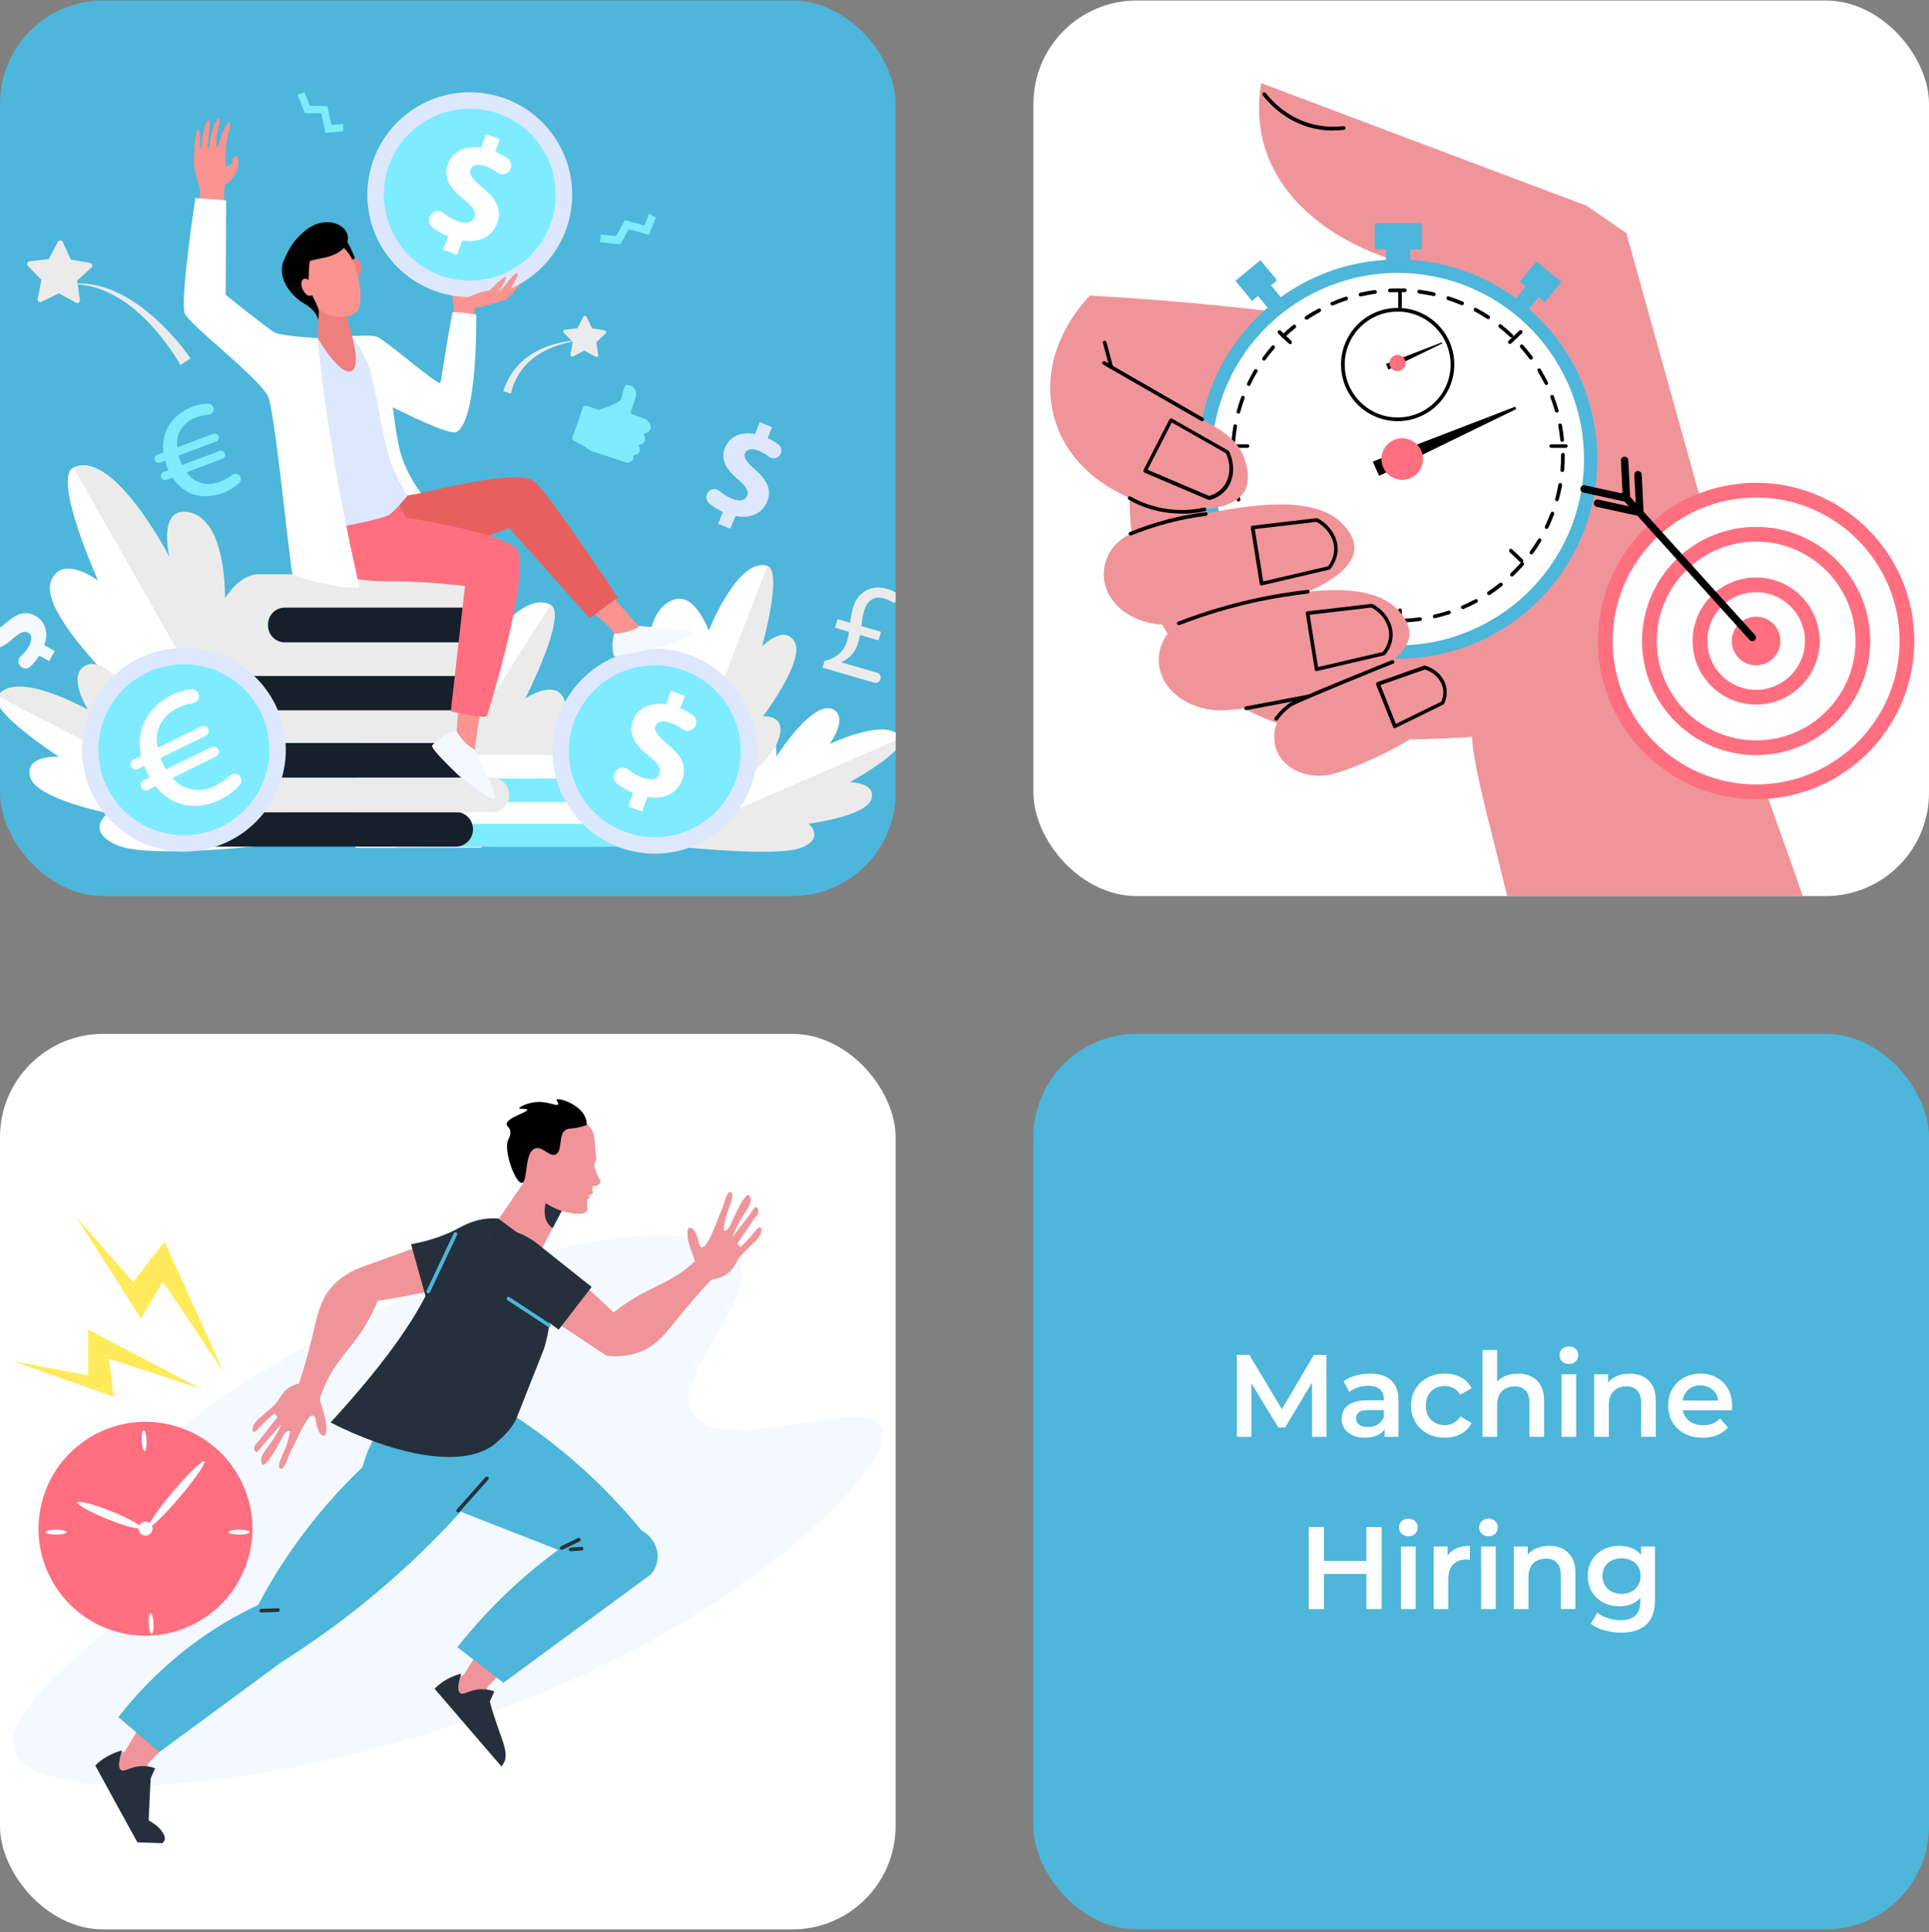 <svg width="560" height="561" viewBox="0 0 560 561" fill="none" xmlns="http://www.w3.org/2000/svg">
<rect x="0" y="0" width="560" height="561" fill="#808080" stroke="none"/>
<g clip-path="url(#clip0_2017_714)">
<rect y="0.148" width="260" height="260" rx="30" fill="#4DB6DA"/>
<path d="M14.254 191.943L11.42 190.336C10.636 191.583 9.683 192.702 8.758 193.547C7.984 194.251 6.799 194.233 6.047 193.509L5.957 193.42C5.128 192.621 5.147 191.28 6.009 190.518C6.888 189.739 7.739 188.765 8.401 187.597C9.365 185.897 9.368 184.361 8.176 183.684C7.043 183.041 5.786 183.591 3.787 185.374C0.904 187.957 -1.823 189.289 -4.715 187.648C-7.339 186.16 -8.35 183.143 -7.166 179.597L-10 177.989L-8.343 175.066L-5.718 176.555C-5.054 175.498 -4.404 174.689 -3.783 174.056C-3.023 173.282 -1.779 173.272 -0.999 174.024C-0.193 174.803 -0.188 176.095 -0.994 176.874C-1.598 177.458 -2.255 178.23 -2.852 179.283C-3.952 181.223 -3.471 182.321 -2.636 182.795C-1.651 183.354 -0.434 182.665 1.959 180.671C5.225 177.832 7.676 177.33 10.361 178.853C13.017 180.358 14.217 183.523 12.868 187.291L15.911 189.016L14.254 191.94V191.943Z" fill="#F4F9FF"/>
<path d="M150.556 237.431C157.7 227.814 163.44 227.73 163.44 227.73C163.44 227.73 166.045 210.834 163.966 203.647C161.888 196.46 152.491 202.763 152.491 202.763C152.491 202.763 164.95 178.342 159.84 175.6C150.322 170.49 135.331 196.394 135.331 196.394C135.331 196.394 138.842 184.992 132.111 185.035C121.96 185.099 121.083 211.242 121.083 211.242C121.083 211.242 119.081 206.092 112.819 209.041C106.074 212.219 104.246 231.359 103.863 246.15H139.422C144.51 243.034 148.665 239.979 150.557 237.433L150.556 237.431Z" fill="#EBEBEB"/>
<path d="M136.573 194.309C136.573 194.309 136.991 181.317 130.26 181.359C120.109 181.423 121.081 211.238 121.081 211.238C121.081 211.238 116.841 202.803 110.579 205.753C103.706 208.991 102.89 230.146 103.159 246.146H114.971L159.84 175.597C150.322 170.486 136.575 194.307 136.575 194.307L136.573 194.309Z" fill="white"/>
<path d="M191.844 245.302C191.844 245.302 224.247 249.033 232.096 246.283C239.944 243.534 234.748 239.138 234.748 239.138C234.748 239.138 251.348 237.017 252.948 232.076C254.55 227.136 246.695 227.105 246.695 227.105C246.695 227.105 263.357 217.912 261.487 214.346C258.003 207.707 239.306 216.767 239.306 216.767C239.306 216.767 245.76 211.577 241.875 208.984C236.014 205.072 225.34 219.759 225.34 219.759C225.34 219.759 226.193 216.019 221.445 215.281C212.925 213.954 191.844 245.302 191.844 245.302Z" fill="#EBEBEB"/>
<path d="M221.436 212.522C226.184 213.263 225.34 219.762 225.34 219.762C225.34 219.762 236.381 202.243 242.24 206.154C246.125 208.749 240.832 216.055 240.832 216.055C240.832 216.055 258.003 207.708 261.487 214.349L194.946 243.227C197.388 239.554 213.478 211.284 221.436 212.522Z" fill="white"/>
<path d="M191.643 245.774C191.643 245.774 221.13 225.259 225.372 216.239C229.613 207.219 221.49 207.972 221.49 207.972C221.49 207.972 233.618 191.999 230.739 186.481C227.861 180.962 221.237 187.65 221.237 187.65C221.237 187.65 227.371 165.684 222.754 164.289C214.151 161.691 205.735 189.508 205.735 189.508C205.735 189.508 202.521 174.119 197.041 175.262C188.773 176.987 197.022 199.739 197.022 199.739C197.022 199.739 194.582 192.328 189.962 195.765C181.672 201.934 191.643 245.776 191.643 245.776V245.774Z" fill="#EBEBEB"/>
<path d="M181.897 196.12C187.102 193.656 188.149 188.475 188.149 188.475C188.149 188.475 188.183 175.61 196.451 173.885C201.933 172.742 205.77 183.078 205.77 183.078C205.77 183.078 214.151 161.691 222.754 164.289L191.553 245.431C190.465 240.259 175.695 199.054 181.895 196.122L181.897 196.12Z" fill="white"/>
<path d="M182.552 245.838H123.093C121.197 245.838 119.659 244.301 119.659 242.404C119.659 240.508 121.197 238.97 123.093 238.97H182.552C184.448 238.97 185.986 240.508 185.986 242.404C185.986 244.3 184.448 245.838 182.552 245.838Z" fill="#7FEBFF"/>
<path d="M192.951 239.174H133.492C131.596 239.174 130.058 237.637 130.058 235.741C130.058 233.845 131.596 232.307 133.492 232.307H192.951C194.847 232.307 196.385 233.845 196.385 235.741C196.385 237.637 194.847 239.174 192.951 239.174Z" fill="white"/>
<path d="M184.632 232.863H125.173C123.277 232.863 121.739 231.325 121.739 229.429C121.739 227.533 123.277 225.995 125.173 225.995H184.632C186.528 225.995 188.066 227.533 188.066 229.429C188.066 231.325 186.528 232.863 184.632 232.863Z" fill="#7FEBFF"/>
<path d="M177.698 226.025H118.239C116.343 226.025 114.805 224.487 114.805 222.591C114.805 220.695 116.343 219.157 118.239 219.157H177.698C179.594 219.157 181.132 220.695 181.132 222.591C181.132 224.487 179.594 226.025 177.698 226.025Z" fill="white"/>
<path d="M211.109 239.127C222.719 227.517 222.719 208.694 211.109 197.084C199.499 185.474 180.676 185.474 169.066 197.084C157.456 208.694 157.456 227.517 169.066 239.127C180.676 250.737 199.499 250.737 211.109 239.127Z" fill="#DDE8FE"/>
<path d="M207.728 235.746C217.47 226.003 217.47 210.208 207.728 200.465C197.985 190.723 182.19 190.723 172.447 200.465C162.705 210.208 162.705 226.003 172.447 235.746C182.19 245.488 197.985 245.488 207.728 235.746Z" fill="#7FEBFF"/>
<path d="M182.365 234.123L183.786 230.208C182.045 229.487 180.431 228.525 179.17 227.539C178.118 226.715 177.885 225.217 178.639 224.114L178.729 223.98C179.559 222.764 181.253 222.501 182.4 223.425C183.569 224.366 184.979 225.231 186.592 225.816C188.941 226.667 190.877 226.343 191.475 224.695C192.043 223.129 191.082 221.661 188.406 219.526C184.535 216.443 182.274 213.291 183.723 209.295C185.038 205.669 188.624 203.751 193.349 204.484L194.769 200.569L198.808 202.033L197.494 205.659C198.967 206.269 200.127 206.916 201.057 207.565C202.194 208.357 202.472 209.923 201.692 211.068C200.884 212.251 199.255 212.533 198.101 211.684C197.236 211.047 196.122 210.385 194.667 209.857C191.987 208.887 190.704 209.726 190.287 210.88C189.794 212.239 190.922 213.629 193.947 216.216C198.224 219.726 199.381 222.709 198.035 226.418C196.705 230.085 192.973 232.277 187.934 231.383L186.41 235.586L182.371 234.121L182.365 234.123Z" fill="white"/>
<path d="M82.874 244.63C82.874 244.63 36.677 221.852 28.731 209.971C20.786 198.09 32.464 197.417 32.464 197.417C32.464 197.417 11.849 177.367 14.748 168.925C17.649 160.485 28.472 168.55 28.472 168.55C28.472 168.55 15.072 138.717 21.322 135.75C32.964 130.225 49.297 161.974 49.297 161.974C49.297 161.974 45.786 148.181 53.803 148.63C65.893 149.306 65.393 180.505 65.393 180.505C65.393 180.505 66.758 168.543 74.046 172.428C87.121 179.4 82.873 244.628 82.873 244.628L82.874 244.63Z" fill="white"/>
<path d="M76.68 167.604C70.99 164.447 65.323 173.677 65.323 173.677C65.323 173.677 65.897 149.309 53.806 148.632C45.79 148.184 49.3 161.977 49.3 161.977C49.3 161.977 32.968 130.228 21.325 135.753L82.928 244.124C83.364 236.556 87.952 173.862 76.68 167.606V167.604Z" fill="#EBEBEB"/>
<path d="M81.679 244.913C81.679 244.913 43.895 249.607 34.113 245.424C24.33 241.242 31.341 236.077 31.341 236.077C31.341 236.077 10.335 231.948 8.714 225.505C7.093 219.061 17.122 219.695 17.122 219.695C17.122 219.695 -3.359 206.532 -0.666 202.141C4.351 193.964 27.439 207.13 27.439 207.13C27.439 207.13 19.645 199.953 24.828 196.975C32.644 192.485 45.01 212.147 45.01 212.147C45.01 212.147 44.242 207.3 50.365 206.763C61.354 205.8 81.679 244.912 81.679 244.912V244.913Z" fill="white"/>
<path d="M50.613 203.242C44.489 203.78 45.01 212.147 45.01 212.147C45.01 212.147 32.419 188.838 24.604 193.331C19.421 196.308 25.553 206.089 25.553 206.089C25.553 206.089 4.351 193.964 -0.665 202.14L81.795 244.703C78.991 239.805 60.878 202.34 50.615 203.242H50.613Z" fill="#EBEBEB"/>
<path d="M188.414 62.109L187.068 65.465L181.425 63.896L178.851 68.562L174.436 68.078L174.19 70.311L180.094 70.961L182.534 66.538L188.403 68.173L190.431 63.12L188.414 62.109Z" fill="#7FEBFF"/>
<path d="M208.481 152.055L209.868 148.615C208.341 147.919 206.934 147.011 205.843 146.094C204.931 145.328 204.772 143.987 205.478 143.027L205.562 142.911C206.339 141.854 207.854 141.674 208.847 142.532C209.859 143.406 211.086 144.221 212.504 144.793C214.568 145.625 216.303 145.397 216.886 143.949C217.442 142.572 216.632 141.236 214.316 139.25C210.965 136.384 209.05 133.507 210.467 129.994C211.752 126.805 215.004 125.212 219.187 126.013L220.575 122.572L224.124 124.003L222.839 127.191C224.133 127.781 225.143 128.393 225.953 129.001C226.941 129.741 227.14 131.144 226.408 132.139C225.652 133.168 224.192 133.367 223.19 132.573C222.439 131.98 221.469 131.355 220.191 130.84C217.836 129.892 216.667 130.599 216.258 131.613C215.776 132.808 216.738 134.08 219.35 136.479C223.047 139.738 223.982 142.43 222.669 145.691C221.37 148.916 217.978 150.749 213.522 149.794L212.032 153.489L208.482 152.059L208.481 152.055Z" fill="#DDE8FE"/>
<path d="M132.282 245.799H62.444C59.662 245.799 57.406 243.543 57.406 240.761C57.406 237.979 59.662 235.724 62.444 235.724H132.282C135.064 235.724 137.32 237.979 137.32 240.761C137.32 243.543 135.064 245.799 132.282 245.799Z" fill="#161F2A"/>
<path d="M142.78 235.826H77.032C74.251 235.826 71.995 233.57 71.995 230.789C71.995 228.007 74.251 225.751 77.032 225.751H142.78C145.562 225.751 147.817 228.007 147.817 230.789C147.817 233.57 145.562 235.826 142.78 235.826Z" fill="#EBEBEB"/>
<path d="M133.414 215.667H70.522C67.803 215.667 65.599 217.871 65.599 220.59V220.824C65.599 223.543 67.803 225.747 70.522 225.747H133.414C136.133 225.747 138.337 223.543 138.337 220.824V220.59C138.337 217.871 136.133 215.667 133.414 215.667Z" fill="#161F2A"/>
<path d="M70.165 205.618H133.35C136.021 205.618 138.189 207.786 138.189 210.457V210.856C138.189 213.527 136.021 215.695 133.35 215.695H70.165C67.493 215.695 65.326 213.527 65.326 210.856V210.459C65.326 207.788 67.493 205.62 70.165 205.62V205.618Z" fill="#EBEBEB"/>
<path d="M135.433 206.209H71.668C68.886 206.209 66.63 203.953 66.63 201.171C66.63 198.39 68.886 196.134 71.668 196.134H135.433C138.216 196.134 140.47 198.39 140.47 201.171C140.47 203.953 138.215 206.209 135.433 206.209Z" fill="#161F2A"/>
<path d="M132.68 196.261H68.915C66.134 196.261 63.878 194.005 63.878 191.223C63.878 188.441 66.134 186.186 68.915 186.186H132.68C135.462 186.186 137.718 188.441 137.718 191.223C137.718 194.005 135.462 196.261 132.68 196.261Z" fill="#EBEBEB"/>
<path d="M74.797 166.72H135.875C138.602 166.72 140.814 168.932 140.814 171.659V171.858C140.814 174.584 138.602 176.797 135.875 176.797H74.797C72.071 176.797 69.858 174.584 69.858 171.858V171.659C69.858 168.932 72.071 166.72 74.797 166.72Z" fill="#EBEBEB"/>
<path d="M141.349 176.407H82.67C79.993 176.407 77.823 178.577 77.823 181.254V181.637C77.823 184.314 79.993 186.484 82.67 186.484H141.349C144.026 186.484 146.196 184.314 146.196 181.637V181.254C146.196 178.577 144.026 176.407 141.349 176.407Z" fill="#161F2A"/>
<path d="M74.311 238.582C85.863 227.03 85.863 208.3 74.311 196.748C62.758 185.195 44.028 185.195 32.476 196.748C20.924 208.3 20.924 227.03 32.476 238.582C44.028 250.135 62.758 250.135 74.311 238.582Z" fill="#DDE8FE"/>
<path d="M70.222 199.418C80.299 208.713 80.933 224.415 71.64 234.494C62.345 244.57 46.643 245.207 36.564 235.912C26.488 226.617 25.851 210.915 35.146 200.836C44.441 190.759 60.143 190.124 70.222 199.418Z" fill="#7FEBFF"/>
<path d="M69.674 225.417C70.244 226.166 70.204 227.216 69.578 227.92C68.348 229.3 66.34 230.972 63.816 232.21C60.123 234.023 55.883 234.577 51.878 233.21C49.376 232.355 46.991 230.61 45.197 228.228L43.015 229.299C42.273 229.662 41.377 229.357 41.014 228.615L40.986 228.558C40.623 227.816 40.927 226.92 41.669 226.557L43.46 225.678C43.102 225.09 42.853 224.726 42.688 224.391C42.413 223.832 42.14 223.133 41.894 222.35L40.048 223.256C39.306 223.621 38.41 223.315 38.047 222.573C37.684 221.831 37.988 220.934 38.73 220.571L40.969 219.473C40.32 216.598 40.426 213.698 41.28 211.195C42.733 206.941 45.934 203.703 49.795 201.807C52.045 200.701 53.941 200.255 55.495 200.087C56.575 199.97 57.554 200.729 57.709 201.803L57.715 201.838C57.877 202.952 57.093 203.974 55.979 204.128C54.711 204.303 53.232 204.704 51.553 205.528C49.091 206.737 47.013 208.728 45.989 211.591C45.42 213.261 45.266 215.21 45.837 217.082L58.425 210.901C59.168 210.536 60.064 210.842 60.427 211.584C60.792 212.326 60.486 213.223 59.744 213.586L46.595 220.042C46.84 220.685 47.088 221.327 47.28 221.72C47.527 222.223 47.774 222.727 48.16 223.37L61.337 216.9C62.095 216.528 63.01 216.841 63.382 217.597C63.754 218.355 63.441 219.27 62.685 219.642L50.068 225.837C51.257 227.268 52.727 228.281 54.229 228.794C57.204 229.762 59.827 229.447 62.624 228.074C64.33 227.237 65.714 226.181 66.745 225.19C67.594 224.374 68.964 224.479 69.679 225.415L69.674 225.417Z" fill="white"/>
<path d="M69.67 138.281C70.063 138.918 69.95 139.743 69.402 140.25C68.326 141.245 66.61 142.409 64.522 143.192C61.467 144.339 58.076 144.45 55.019 143.063C53.109 142.196 51.362 140.634 50.129 138.615L48.325 139.293C47.71 139.523 47.027 139.214 46.797 138.599L46.78 138.553C46.55 137.939 46.859 137.255 47.473 137.025L48.954 136.47C48.717 135.979 48.549 135.672 48.444 135.394C48.271 134.932 48.108 134.358 47.975 133.721L46.447 134.294C45.833 134.524 45.15 134.212 44.92 133.6C44.69 132.986 45 132.303 45.614 132.073L47.465 131.377C47.174 129.057 47.48 126.777 48.349 124.867C49.824 121.62 52.601 119.311 55.794 118.112C57.656 117.413 59.187 117.207 60.427 117.193C61.288 117.185 62.003 117.858 62.043 118.719V118.747C62.086 119.64 61.389 120.387 60.498 120.421C59.483 120.461 58.285 120.664 56.896 121.186C54.86 121.951 53.066 123.362 52.037 125.546C51.459 126.819 51.188 128.346 51.494 129.869L61.91 125.959C62.524 125.729 63.207 126.039 63.437 126.653C63.667 127.267 63.358 127.95 62.743 128.18L51.866 132.263C52.011 132.789 52.154 133.316 52.277 133.64C52.433 134.057 52.59 134.474 52.845 135.012L63.747 130.92C64.373 130.685 65.072 131.002 65.307 131.63C65.542 132.256 65.224 132.955 64.598 133.19L54.16 137.108C54.988 138.33 56.069 139.243 57.216 139.764C59.491 140.758 61.586 140.712 63.901 139.843C65.312 139.314 66.485 138.587 67.376 137.883C68.11 137.304 69.184 137.492 69.675 138.288L69.67 138.281Z" fill="#7FEBFF"/>
<path d="M166.336 103.471L169.659 101.789L172.929 103.573C173.301 103.775 173.745 103.464 173.68 103.045L173.107 99.364L175.814 96.805C176.122 96.515 175.963 95.996 175.544 95.928L171.867 95.337L170.27 91.972C170.088 91.588 169.545 91.581 169.351 91.958L167.651 95.273L163.957 95.752C163.537 95.806 163.361 96.319 163.66 96.62L166.288 99.262L165.601 102.923C165.523 103.339 165.957 103.665 166.336 103.474V103.471Z" fill="#EBEBEB"/>
<path d="M99.635 35.924L96.2 36.272L95.029 30.807L89.945 30.698L88.4 26.752L86.402 27.534L88.469 32.812L93.287 32.916L94.505 38.6L99.674 38.076L99.635 35.924Z" fill="#7FEBFF"/>
<path d="M170.208 117.808L173.882 119.021C173.882 119.021 179.708 117.133 180.281 115.945C180.855 114.758 181.016 111.876 181.845 111.798C182.673 111.719 184.275 111.988 184.658 113.961C184.934 115.391 182.838 119.529 183.166 119.969C183.371 120.244 185.464 121.001 187 121.529C188.01 121.877 188.74 122.766 188.896 123.838V123.842C189.001 124.567 188.59 125.274 187.912 125.536L186.855 125.944L187.192 127.035C187.443 127.848 186.998 128.722 186.196 128.99L185.377 129.265L185.638 129.93C185.976 130.786 185.5 131.758 184.621 132.012L183.907 132.22L183.936 132.41C184.059 133.204 183.561 133.969 182.791 134.171L182.082 134.358L172.296 131.128C171.379 130.826 170.535 130.336 169.815 129.687L166.564 127.971C166.215 127.786 166.054 127.369 166.185 126.99L169.199 118.313C169.344 117.894 169.794 117.668 170.208 117.804V117.808Z" fill="#7FEBFF"/>
<path d="M52.397 105.965C52.35 105.83 51.198 103.862 49.712 101.723C42.801 91.768 32.554 82.172 20.537 82.533L20.528 82.461C25.962 81.864 31.285 83.312 35.957 85.891C43.666 90.046 51.179 97.966 55.287 104.054L52.395 105.965H52.397Z" fill="#EBEBEB"/>
<path d="M131.423 93.545C131.423 93.545 131.776 92.832 131.755 91.187C131.729 89.153 131.321 86.08 131.239 85.809C131.092 85.317 137.675 83.254 137.675 83.254C137.675 83.254 148.236 82.714 149.808 81.534C151.381 80.356 152.703 79.87 151.971 81.091C150.644 83.302 147.549 86.544 146.862 86.987C146.174 87.43 137.971 89.492 137.824 89.492C137.677 89.492 137.725 94.65 137.725 94.65L131.425 93.545H131.423Z" fill="#FB9390"/>
<path d="M138.275 91.346C138.275 91.346 131.437 90.183 131.312 90.867C128.549 105.996 128.081 110.998 127.774 111.155C126.733 111.69 111.849 98.627 109.389 97.772C108.212 97.364 106.932 97.432 105.706 97.468C102.781 97.554 103.767 97.484 102.223 97.56V97.563C102.142 97.568 102.094 97.572 102.094 97.572L102.109 100.324C105.407 103.291 112.952 148.217 113.589 148.186C114.298 148.153 129.215 151.907 128.953 150.649C128.909 150.445 118.839 142.204 115.983 130.312C115.025 126.32 114.551 122.021 114.032 118.258C117.346 119.921 130.291 126.29 132.341 125.449C138.723 122.83 138.273 91.346 138.273 91.346H138.275Z" fill="white"/>
<path d="M163.964 171.114C163.964 171.114 177.842 181.985 178.305 183.912C178.973 186.689 191.681 183.038 188.616 182.475C187.91 182.345 185.654 181.772 185.469 181.674C184.476 181.143 172.128 166.262 172.128 166.262L163.964 171.114Z" fill="#FB9390"/>
<path d="M194.575 182.474L185.715 181.753C185.715 181.753 183.182 183.85 178.314 183.948C178.314 183.948 177.536 186.171 177.906 188.771C177.97 189.219 178.044 190.576 178.497 190.544C180.134 190.434 184.497 189.347 189.465 188.354C189.465 188.354 196.144 186.939 200.002 184.632C203.86 182.324 194.575 182.476 194.575 182.476V182.474Z" fill="#F4F9FF"/>
<path d="M101.78 143.846C101.78 143.846 111.944 145.553 123.183 142.924C136.189 139.881 150.569 137.068 154.784 139.517C158.176 141.49 179.355 173.493 179.355 173.493L171.176 179.461L147.855 153.346C147.855 153.346 118.102 164.324 111.42 163.108C96.2 160.337 95.984 148.183 101.78 143.844V143.846Z" fill="#E8605D"/>
<path d="M112.892 137.387L123.061 149.47L104.196 155.217L101.781 143.845L112.892 137.387Z" fill="#E8605D"/>
<path d="M133.556 192.586C133.556 192.586 132.938 209.371 132.554 212.214C132.172 215.044 139.678 223.567 138.718 220.602C138.496 219.92 137.929 217.663 137.927 217.452C137.922 216.327 140.711 197.179 140.711 197.179L133.554 192.586H133.556Z" fill="#FB9390"/>
<path d="M141.55 225.845L137.976 217.706C137.976 217.706 134.928 216.474 132.528 212.237C132.528 212.237 130.202 212.609 128.091 214.17C127.726 214.44 125.245 216.254 125.417 216.673C126.053 218.214 129.434 221.517 133.129 225.122C133.129 225.122 138.367 229.348 142.232 231.645C146.094 233.943 141.55 225.847 141.55 225.847V225.845Z" fill="#F4F9FF"/>
<path d="M150.028 159.492C146.473 154.754 117.793 150.253 117.793 150.253L109.795 134.881L92.11 145.786C92.11 145.786 93.878 159.857 95.205 163.618C96.973 168.628 108.858 168.884 116.116 168.81C122.796 168.741 134.995 170.102 134.995 170.102L130.869 206.503C130.869 206.503 138.979 208.349 141.259 208.051C141.517 208.017 154.45 165.388 150.028 159.492Z" fill="#FF6F80"/>
<path d="M102.194 97.597L92.216 98.143C92.216 98.143 91.988 98.223 91.918 98.237C91.105 98.387 91.844 127.464 92.569 138.323C93.294 149.183 94.764 153.745 94.764 153.745C94.764 153.745 108.296 151.342 112.449 149.73C114.172 149.06 118.345 143.846 118.345 143.846C118.345 143.846 114.084 138.117 111.937 128.811C110.282 121.634 108.24 108.91 107.071 106.255C104.388 100.155 102.196 97.597 102.196 97.597H102.194Z" fill="#DDE8FE"/>
<path d="M92.501 89.344L92.218 98.153C92.218 98.153 98.677 109.281 101.992 107.731C104.775 106.43 102.305 97.964 102.305 97.964C102.305 97.964 101.824 96.023 101.155 93.793C100.687 92.235 100.3 90.548 100.328 89.309C100.397 86.299 92.5 89.344 92.5 89.344H92.501Z" fill="#EF7F7F"/>
<path d="M100.217 69.251C100.217 69.251 103.509 74.212 103.754 78.388C104 82.564 103.116 85.414 103.116 85.414L92.555 72.789L100.218 69.251H100.217Z" fill="url(#paint0_linear_2017_714)"/>
<path d="M104.848 77.534C104.997 78.996 104.429 80.252 103.578 80.338C102.729 80.425 101.919 79.311 101.771 77.847C101.622 76.385 102.189 75.129 103.04 75.043C103.89 74.956 104.699 76.07 104.848 77.534Z" fill="#EF7F7F"/>
<path d="M89.137 74.811C88.895 74.759 88.919 86.913 92.441 89.773C95.965 92.633 102.096 92.883 103.886 90.003C105.867 86.817 103.983 74.01 98.743 71.289C93.503 68.569 89.137 74.809 89.137 74.809V74.811Z" fill="#FB9390"/>
<path d="M88.242 67.273C85.552 69.631 84.251 71.354 82.431 75.546C80.195 80.701 84.634 86.041 88.355 88.164C92.078 90.287 92.392 92.892 92.392 92.892L92.539 91.271C92.699 90.011 92.318 89.293 91.962 88.532C91.645 87.854 90.628 85.534 90.23 84.922C89.183 83.306 88.976 82.957 89.493 81.422C89.891 80.241 89.431 77.636 90.045 75.688L95.055 74.606C95.055 74.606 98.189 73.852 99.774 72.025C104.32 66.78 95.332 60.931 88.239 67.273H88.242Z" fill="black"/>
<path d="M90.688 82.751C91.306 84.085 91.178 85.457 90.403 85.817C89.628 86.175 88.498 85.386 87.882 84.052C87.265 82.718 87.393 81.347 88.168 80.987C88.943 80.629 90.073 81.417 90.688 82.751Z" fill="#FB9390"/>
<path d="M23.204 87.107L22.391 81.507L26.543 77.663C27.015 77.226 26.782 76.435 26.147 76.326L20.571 75.37L18.198 70.233C17.928 69.649 17.105 69.628 16.804 70.197L14.171 75.205L8.552 75.875C7.912 75.951 7.637 76.728 8.087 77.189L12.036 81.241L10.936 86.79C10.811 87.422 11.465 87.924 12.043 87.638L17.117 85.135L22.056 87.896C22.618 88.211 23.298 87.744 23.204 87.105V87.107Z" fill="#EBEBEB"/>
<path d="M56.545 49.224C57.114 51.562 58.142 55.261 58.142 55.261C58.06 56.276 57.759 60.508 57.403 65.692L65.023 62.643C65.023 62.643 64.932 54.194 65.272 53.676C65.56 53.239 66.044 53.785 68.379 50.441C69.054 49.476 69.18 47.753 69.18 47.753C69.18 47.753 69.319 45.63 68.843 45.433C68.367 45.236 67.821 45.553 67.648 45.919C67.475 46.286 67.52 47.141 67.347 47.508C67.174 47.874 66.072 48.315 65.608 48.293C65.144 48.27 65.665 42.017 65.665 42.017C65.665 42.017 65.925 40.243 66.056 39.662C66.169 39.167 66.618 37.716 66.618 37.716C66.618 37.716 67.148 35.611 66.494 35.45C66.108 35.355 65.127 37.066 64.454 38.88C63.729 40.835 63.319 42.908 63.112 42.88C62.626 42.814 62.883 39.386 62.883 39.386C62.883 39.386 63.368 37.815 63.356 37.074C63.814 36.166 64.117 34.481 63.311 34.341C63.162 34.315 62.1 36.455 62.1 36.455C62.1 36.455 61.683 37.962 61.439 38.666C61.01 39.908 60.944 41.87 60.721 42.735C60.534 43.454 60.366 43.158 60.29 43.188C60.231 43.21 60.335 42.219 60.453 40.854C60.514 40.167 60.434 39.375 60.626 38.592C60.804 37.867 60.906 36.83 60.951 36.204C61.081 34.431 59.965 34.613 59.579 36.234C59.432 36.851 59.277 37.526 59.123 38.209C58.522 40.868 58.54 43.43 58.252 43.451C57.88 43.478 58.126 38.815 58.126 38.815C58.126 38.815 57.555 36.234 56.988 38.63C56.331 41.41 56.398 43.676 56.407 43.776C56.467 44.454 55.976 46.881 56.545 49.222V49.224Z" fill="#FB9390"/>
<path d="M92.204 98.158C92.204 98.158 82.326 97.692 79.774 96.538C78.228 95.838 65.516 85.597 65.516 85.597L65.658 58.174L56.72 57.494C56.72 57.494 52.085 87.804 53.691 91.122C55.348 94.549 73.953 108.653 77.674 114.774C79.818 118.299 84.288 166.256 84.964 166.689C89.778 169.193 104.644 171.697 104.294 170.176C94.617 128.175 92.204 98.158 92.204 98.158Z" fill="white"/>
<path d="M136.372 86.243C152.791 86.243 166.101 72.933 166.101 56.514C166.101 40.095 152.791 26.785 136.372 26.785C119.954 26.785 106.644 40.095 106.644 56.514C106.644 72.933 119.954 86.243 136.372 86.243Z" fill="#DDE8FE"/>
<path d="M139.098 81.307C152.794 79.802 162.676 67.48 161.172 53.784C159.667 40.089 147.345 30.206 133.649 31.711C119.954 33.216 110.071 45.538 111.576 59.233C113.08 72.929 125.403 82.812 139.098 81.307Z" fill="#7FEBFF"/>
<path d="M128.65 72.53L130.07 68.615C128.33 67.894 126.716 66.932 125.455 65.946C124.403 65.123 124.169 63.624 124.924 62.521L125.015 62.388C125.846 61.172 127.539 60.908 128.686 61.832C129.856 62.773 131.264 63.638 132.878 64.223C135.227 65.074 137.163 64.751 137.761 63.102C138.329 61.536 137.369 60.069 134.692 57.933C130.821 54.85 128.56 51.698 130.008 47.702C131.323 44.076 134.909 42.158 139.633 42.891L141.053 38.977L145.093 40.442L143.778 44.068C145.252 44.678 146.411 45.325 147.342 45.974C148.478 46.766 148.757 48.332 147.977 49.477C147.169 50.66 145.539 50.942 144.385 50.093C143.52 49.456 142.406 48.794 140.951 48.266C138.272 47.296 136.988 48.135 136.571 49.289C136.078 50.648 137.206 52.038 140.232 54.625C144.508 58.135 145.665 61.118 144.319 64.827C142.989 68.494 139.258 70.686 134.218 69.792L132.694 73.995L128.655 72.53H128.65Z" fill="white"/>
<path d="M135.611 86.396C135.611 86.396 138.362 85.216 139.099 84.971C139.836 84.725 142.193 84.282 142.193 84.282C142.193 84.282 145.854 80.525 146.786 80.426C147.719 80.327 144.65 84.528 144.65 84.528L143.373 85.756C143.373 85.756 145.437 83.988 145.83 83.742C146.222 83.497 149.317 79.026 150.104 79.32C150.89 79.615 148.778 82.76 147.746 84.429C146.715 86.098 142 87.131 142 87.131L135.615 86.394L135.611 86.396Z" fill="#FB9390"/>
<path d="M168.488 98.531C168.483 99.268 151.777 99.471 148.314 114.286L146.088 113.554C151.049 98.495 167.591 99.102 168.4 98.547C168.411 98.538 168.416 98.53 168.416 98.531H168.49H168.488Z" fill="#EBEBEB"/>
<path d="M238.783 193.833L239.358 191.857C242.396 191.283 245.009 189.216 245.871 186.252C246.146 185.304 246.336 184.502 246.476 183.429L242.408 182.246L243.131 179.756L246.805 180.824C246.952 179.582 247.163 177.971 247.611 176.432C248.966 171.769 253.05 169.657 257.435 170.932C258.686 171.295 259.653 171.768 260.369 172.25C261.02 172.69 261.191 173.575 260.762 174.233C260.331 174.894 259.454 175.084 258.781 174.67C258.223 174.326 257.512 173.996 256.619 173.736C253.538 172.84 251.652 174.606 250.838 177.412C250.345 179.111 250.213 180.445 250.083 181.777L255.773 183.431L255.05 185.92L249.677 184.358C249.358 185.894 249.002 187.418 248.232 188.736C247.303 190.309 245.942 191.456 244.266 192.21L244.243 192.29L254.626 195.308C255.394 195.532 255.835 196.334 255.612 197.102L255.581 197.206C255.358 197.974 254.555 198.415 253.787 198.192L238.782 193.831L238.783 193.833Z" fill="#EBEBEB"/>
</g>
<g clip-path="url(#clip1_2017_714)">
<rect x="300" y="0.148" width="260" height="260" rx="30" fill="white"/>
<path d="M511.096 232.069C507.158 209.725 503.219 187.423 499.281 165.079C490.249 132.632 481.175 100.186 472.143 67.697C468.29 65.043 464.481 62.389 460.628 59.735C429.123 47.878 397.619 36.02 366.114 24.121C364.787 32.425 365.9 38.76 367.269 43.126C373.776 63.758 398.175 78.055 428.567 79.939C430.793 86.959 432.976 93.936 435.202 100.956C414.698 96.847 392.525 93.166 368.896 90.383C350.575 88.2 333.068 86.745 316.417 85.803C315.261 86.959 301.948 100.485 305.458 118.721C308.969 137.041 326.562 145.602 337.905 147.614C343.727 148.642 355.198 149.241 357.082 144.661C359.522 138.753 344.968 127.196 333.753 119.277L511.053 231.984L511.096 232.069Z" fill="#EF959A"/>
<path d="M336.749 110.801C334.224 115.467 322.709 138.154 330.799 165.678C333.325 174.239 340.174 191.661 356.91 203.004C376.13 216.017 399.716 215.118 420.048 214.348C423.13 214.219 425.656 214.048 427.411 213.92C427.111 224.107 440.812 267.295 440.512 277.44C450.828 278.767 458.833 277.911 464.141 276.926C471.846 275.514 473.515 273.887 482.29 272.56C491.579 271.148 494.19 272.303 502.28 271.404C507.631 270.805 515.55 269.307 525.053 265.069C510.199 221.622 481.389 145.217 466.535 101.77C423.259 104.766 379.983 107.762 336.706 110.759L336.749 110.801Z" fill="#EF959A"/>
<path d="M446.724 174.278C469.359 151.644 469.359 114.946 446.724 92.312C424.09 69.678 387.393 69.678 364.759 92.312C342.125 114.946 342.125 151.644 364.759 174.278C387.393 196.912 424.09 196.912 446.724 174.278Z" fill="#4DB6DA"/>
<path d="M459.105 142.218C464.028 112.768 444.145 84.904 414.696 79.981C385.246 75.058 357.381 94.941 352.458 124.391C347.536 153.84 367.418 181.705 396.868 186.628C426.318 191.55 454.182 171.668 459.105 142.218Z" fill="white"/>
<path d="M409.433 68.424H402.37V78.141H409.433V68.424Z" fill="#4DB6DA"/>
<path d="M412.771 64.786H399.074V72.362H412.771V64.786Z" fill="#4DB6DA"/>
<path d="M366.481 79.798L362.712 82.898L368.885 90.402L372.653 87.302L366.481 79.798Z" fill="#4DB6DA"/>
<path d="M365.914 75.536L358.641 81.518L363.454 87.369L370.727 81.387L365.914 75.536Z" fill="#4DB6DA"/>
<path d="M439.268 87.618L443.037 90.718L449.209 83.213L445.44 80.113L439.268 87.618Z" fill="#4DB6DA"/>
<path d="M441.204 81.734L448.477 87.717L453.29 81.865L446.017 75.883L441.204 81.734Z" fill="#4DB6DA"/>
<path d="M403.697 180.66C402.198 180.575 400.743 180.446 399.33 180.275C399.031 180.275 398.817 179.976 398.86 179.676C398.86 179.376 399.159 179.162 399.459 179.205C400.829 179.376 402.284 179.505 403.697 179.59C403.996 179.59 404.21 179.847 404.21 180.147C404.21 180.446 403.953 180.66 403.697 180.66ZM407.977 180.66C407.677 180.66 407.463 180.446 407.463 180.147C407.463 179.847 407.677 179.59 407.977 179.59C409.39 179.548 410.802 179.419 412.215 179.205C412.472 179.205 412.771 179.376 412.814 179.676C412.814 179.976 412.643 180.232 412.343 180.275C410.931 180.446 409.475 180.618 408.02 180.66H407.977ZM395.136 179.505C393.595 179.162 392.182 178.777 390.812 178.349C390.513 178.263 390.384 177.964 390.47 177.664C390.555 177.364 390.855 177.236 391.155 177.322C392.482 177.75 393.894 178.135 395.264 178.435C395.564 178.52 395.735 178.777 395.649 179.077C395.606 179.333 395.392 179.505 395.136 179.505ZM416.495 179.505C416.239 179.505 416.025 179.333 415.982 179.077C415.896 178.777 416.11 178.52 416.367 178.435C417.78 178.092 419.149 177.75 420.476 177.279C420.776 177.193 421.076 177.364 421.161 177.621C421.247 177.921 421.118 178.221 420.819 178.306C419.449 178.734 418.036 179.119 416.624 179.462C416.624 179.462 416.538 179.462 416.495 179.462V179.505ZM387.002 176.894C387.002 176.894 386.874 176.894 386.788 176.894C385.461 176.337 384.135 175.695 382.85 175.01C382.594 174.882 382.508 174.539 382.636 174.282C382.765 174.026 383.107 173.94 383.364 174.068C384.605 174.753 385.89 175.353 387.174 175.909C387.431 176.037 387.559 176.337 387.473 176.594C387.388 176.808 387.174 176.936 386.96 176.936L387.002 176.894ZM424.671 176.851C424.671 176.851 424.286 176.722 424.158 176.508C424.029 176.251 424.158 175.909 424.457 175.823C425.741 175.267 427.026 174.625 428.267 173.983C428.524 173.854 428.866 173.94 428.995 174.197C429.123 174.454 428.995 174.796 428.781 174.925C427.496 175.609 426.212 176.251 424.885 176.808C424.8 176.808 424.757 176.851 424.671 176.851ZM379.426 172.827C379.426 172.827 379.212 172.827 379.126 172.741C377.885 171.928 376.729 171.072 375.616 170.173C375.402 170.002 375.359 169.659 375.531 169.403C375.702 169.189 376.044 169.146 376.301 169.317C377.371 170.173 378.527 171.029 379.726 171.8C379.982 171.971 380.025 172.313 379.897 172.527C379.811 172.699 379.64 172.784 379.469 172.784L379.426 172.827ZM432.205 172.741C432.205 172.741 431.863 172.656 431.777 172.485C431.606 172.228 431.691 171.928 431.948 171.757C433.104 170.986 434.26 170.13 435.373 169.274C435.629 169.103 435.929 169.146 436.143 169.36C436.357 169.574 436.271 169.916 436.057 170.13C434.945 171.029 433.746 171.885 432.547 172.699C432.462 172.741 432.333 172.784 432.248 172.784L432.205 172.741ZM372.705 167.476C372.705 167.476 372.449 167.434 372.32 167.348C371.25 166.321 370.266 165.293 369.324 164.223C369.11 164.009 369.153 163.667 369.367 163.453C369.581 163.239 369.923 163.281 370.137 163.495C371.036 164.566 372.063 165.593 373.091 166.577C373.305 166.791 373.305 167.134 373.091 167.348C372.962 167.476 372.834 167.519 372.705 167.519V167.476ZM438.925 167.391C438.925 167.391 438.626 167.348 438.54 167.22C438.326 167.006 438.326 166.663 438.54 166.449C439.568 165.465 440.552 164.437 441.494 163.367C441.665 163.153 442.007 163.11 442.264 163.324C442.478 163.538 442.521 163.838 442.307 164.095C441.365 165.165 440.338 166.235 439.311 167.22C439.225 167.305 439.054 167.348 438.925 167.348V167.391ZM367.012 161.013C367.012 161.013 366.67 160.927 366.584 160.799C365.728 159.643 364.915 158.402 364.187 157.16C364.016 156.903 364.102 156.561 364.358 156.433C364.615 156.304 364.958 156.347 365.086 156.604C365.814 157.802 366.584 159.001 367.44 160.157C367.612 160.413 367.569 160.713 367.312 160.884C367.226 160.97 367.098 160.97 367.012 160.97V161.013ZM444.576 160.927C444.576 160.927 444.362 160.927 444.276 160.842C444.019 160.67 443.976 160.328 444.148 160.114C444.961 159.001 445.774 157.802 446.502 156.561C446.673 156.304 446.973 156.219 447.23 156.39C447.487 156.561 447.572 156.861 447.401 157.117C446.673 158.359 445.86 159.6 445.004 160.756C444.918 160.884 444.747 160.97 444.576 160.97V160.927ZM362.603 153.65C362.603 153.65 362.218 153.522 362.133 153.351C361.49 152.024 360.934 150.697 360.42 149.37C360.335 149.113 360.42 148.77 360.72 148.685C360.977 148.599 361.319 148.685 361.405 148.984C361.876 150.269 362.475 151.596 363.074 152.88C363.203 153.137 363.074 153.479 362.817 153.607C362.732 153.607 362.646 153.65 362.603 153.65ZM448.985 153.565C448.985 153.565 448.813 153.565 448.771 153.522C448.514 153.393 448.385 153.094 448.514 152.794C449.113 151.51 449.67 150.183 450.183 148.899C450.269 148.599 450.611 148.471 450.868 148.599C451.125 148.685 451.296 149.027 451.168 149.284C450.654 150.611 450.098 151.981 449.456 153.265C449.37 153.436 449.156 153.565 448.985 153.565ZM359.564 145.603C359.35 145.603 359.093 145.432 359.051 145.218C358.665 143.805 358.323 142.392 358.066 140.98C358.023 140.68 358.194 140.423 358.494 140.338C358.837 140.252 359.051 140.466 359.136 140.766C359.393 142.136 359.693 143.548 360.078 144.918C360.163 145.218 359.992 145.517 359.693 145.56C359.65 145.56 359.607 145.56 359.564 145.56V145.603ZM451.981 145.517C451.553 145.432 451.382 145.132 451.467 144.832C451.853 143.463 452.152 142.093 452.409 140.68C452.452 140.381 452.709 140.209 453.051 140.252C453.351 140.295 453.522 140.595 453.479 140.894C453.222 142.307 452.88 143.762 452.495 145.132C452.452 145.389 452.195 145.517 451.981 145.517ZM358.023 137.17C357.766 137.17 357.51 136.956 357.51 136.699C357.381 135.244 357.296 133.789 357.296 132.376C357.296 132.076 357.552 131.862 357.809 131.862C358.066 131.862 358.323 132.119 358.323 132.376C358.323 133.789 358.408 135.201 358.494 136.614C358.494 136.913 358.323 137.17 358.023 137.213C358.023 137.213 358.023 137.213 357.98 137.213L358.023 137.17ZM453.522 137.042C453.18 137.042 452.966 136.742 453.008 136.442C453.137 135.03 453.18 133.617 453.18 132.205C453.18 131.691 453.436 131.477 453.736 131.477C454.036 131.477 454.25 131.734 454.25 131.991C454.25 132.076 454.25 132.162 454.25 132.248C454.25 133.66 454.207 135.116 454.079 136.571C454.079 136.828 453.822 137.042 453.565 137.042H453.522ZM358.023 128.566C357.681 128.566 357.467 128.267 357.51 127.967C357.638 126.512 357.852 125.056 358.066 123.644C358.109 123.344 358.366 123.173 358.708 123.216C359.008 123.258 359.179 123.558 359.136 123.815C358.879 125.185 358.708 126.597 358.58 128.01C358.58 128.309 358.323 128.481 358.066 128.481L358.023 128.566ZM453.479 128.267C453.222 128.267 452.966 128.053 452.966 127.796C452.837 126.383 452.623 124.971 452.366 123.601C452.324 123.301 452.495 123.044 452.794 122.959C453.094 122.916 453.351 123.087 453.436 123.387C453.693 124.799 453.907 126.255 454.036 127.71C454.036 128.01 453.865 128.267 453.565 128.309C453.565 128.309 453.565 128.309 453.522 128.309L453.479 128.267ZM359.521 120.091C359.093 120.005 358.922 119.706 359.008 119.406C359.393 117.993 359.821 116.624 360.335 115.254C360.42 114.997 360.72 114.826 361.02 114.954C361.276 115.04 361.448 115.382 361.319 115.639C360.848 116.966 360.378 118.336 360.035 119.706C359.992 119.962 359.735 120.091 359.521 120.091ZM451.938 119.791C451.724 119.791 451.51 119.62 451.425 119.406C451.039 118.036 450.569 116.666 450.098 115.382C450.012 115.125 450.098 114.783 450.397 114.697C450.697 114.569 450.997 114.697 451.082 114.997C451.596 116.324 452.024 117.694 452.452 119.106C452.538 119.406 452.366 119.706 452.067 119.748C452.024 119.748 451.981 119.748 451.938 119.748V119.791ZM362.518 112.043C362.518 112.043 362.347 112.043 362.304 112.001C362.047 111.872 361.919 111.573 362.047 111.273C362.689 109.946 363.374 108.662 364.102 107.42C364.23 107.164 364.572 107.078 364.829 107.249C365.086 107.42 365.172 107.72 365.001 107.977C364.273 109.175 363.588 110.46 362.989 111.744C362.903 111.958 362.689 112.043 362.518 112.043ZM448.899 111.787C448.899 111.787 448.514 111.658 448.428 111.487C447.786 110.203 447.101 108.961 446.374 107.763C446.202 107.506 446.288 107.164 446.545 107.035C446.802 106.907 447.144 106.95 447.272 107.206C448 108.448 448.728 109.732 449.37 111.016C449.498 111.273 449.37 111.615 449.113 111.744C449.028 111.744 448.942 111.787 448.899 111.787ZM366.927 104.681C366.927 104.681 366.713 104.681 366.627 104.595C366.37 104.424 366.327 104.082 366.499 103.868C367.355 102.712 368.254 101.556 369.195 100.443C369.409 100.229 369.709 100.186 369.966 100.4C370.18 100.614 370.223 100.914 370.009 101.171C369.067 102.241 368.168 103.354 367.355 104.51C367.269 104.638 367.098 104.724 366.927 104.724V104.681ZM444.447 104.424C444.447 104.424 444.105 104.338 444.019 104.21C443.163 103.054 442.264 101.941 441.365 100.914C441.151 100.7 441.194 100.358 441.408 100.143C441.622 99.93 441.965 99.972 442.179 100.186C443.12 101.256 444.062 102.412 444.918 103.568C445.089 103.825 445.047 104.124 444.79 104.296C444.704 104.381 444.576 104.381 444.49 104.381L444.447 104.424ZM372.534 98.174C372.534 98.174 372.235 98.132 372.149 98.003C371.935 97.789 371.935 97.447 372.149 97.233C373.176 96.248 374.289 95.264 375.402 94.365C375.616 94.194 375.959 94.236 376.173 94.45C376.344 94.664 376.301 95.007 376.087 95.221C374.974 96.12 373.904 97.061 372.877 98.046C372.791 98.132 372.62 98.174 372.491 98.174H372.534ZM438.797 98.003C438.797 98.003 438.54 97.96 438.412 97.875C437.384 96.89 436.314 95.949 435.201 95.093C434.987 94.921 434.945 94.579 435.116 94.322C435.287 94.108 435.629 94.065 435.843 94.236C436.956 95.135 438.069 96.077 439.139 97.104C439.354 97.318 439.354 97.661 439.139 97.875C439.054 98.003 438.883 98.046 438.754 98.046L438.797 98.003ZM379.255 92.824C379.255 92.824 378.912 92.738 378.827 92.567C378.655 92.31 378.741 91.968 378.998 91.839C380.196 91.026 381.438 90.298 382.722 89.613C382.979 89.485 383.321 89.571 383.45 89.827C383.578 90.084 383.492 90.427 383.236 90.555C381.994 91.24 380.753 91.968 379.597 92.738C379.512 92.781 379.383 92.824 379.298 92.824H379.255ZM432.034 92.653C432.034 92.653 431.82 92.653 431.734 92.567C430.536 91.796 429.294 91.069 428.096 90.384C427.839 90.255 427.753 89.913 427.882 89.656C428.01 89.399 428.353 89.314 428.609 89.442C429.851 90.127 431.135 90.855 432.333 91.668C432.59 91.839 432.633 92.182 432.505 92.396C432.419 92.567 432.248 92.653 432.077 92.653H432.034ZM386.788 88.714C386.788 88.714 386.403 88.586 386.275 88.372C386.146 88.115 386.275 87.773 386.574 87.687C387.901 87.131 389.271 86.617 390.641 86.146C390.941 86.061 391.24 86.189 391.326 86.489C391.411 86.788 391.283 87.088 390.983 87.174C389.614 87.602 388.287 88.115 387.002 88.672C386.917 88.672 386.874 88.714 386.788 88.714ZM424.457 88.586C424.457 88.586 424.329 88.586 424.243 88.586C422.959 88.03 421.589 87.559 420.262 87.088C419.963 87.002 419.834 86.703 419.92 86.403C420.005 86.103 420.305 85.975 420.605 86.061C421.975 86.489 423.344 87.002 424.671 87.559C424.928 87.687 425.056 87.987 424.971 88.244C424.885 88.458 424.671 88.586 424.457 88.586ZM394.964 86.061C394.707 86.061 394.493 85.889 394.451 85.632C394.365 85.333 394.579 85.076 394.836 84.99C396.248 84.648 397.661 84.391 399.116 84.22C399.373 84.177 399.673 84.391 399.716 84.691C399.716 84.99 399.544 85.247 399.245 85.29C397.832 85.504 396.42 85.761 395.05 86.061C395.05 86.061 394.964 86.061 394.921 86.061H394.964ZM416.281 85.975C414.783 85.675 413.371 85.418 411.958 85.204C411.658 85.204 411.444 84.905 411.487 84.605C411.487 84.305 411.744 84.091 412.086 84.134C413.542 84.305 414.954 84.562 416.367 84.905C416.667 84.99 416.838 85.247 416.752 85.547C416.709 85.804 416.495 85.975 416.239 85.975H416.281ZM403.483 84.862C403.183 84.862 402.969 84.648 402.969 84.348C402.969 84.049 403.183 83.792 403.483 83.792C404.21 83.792 404.938 83.749 405.708 83.749C406.479 83.749 407.121 83.749 407.849 83.749C408.148 83.749 408.362 84.006 408.362 84.305C408.362 84.605 408.148 84.862 407.806 84.819C407.121 84.819 406.436 84.776 405.708 84.819C404.981 84.819 404.253 84.819 403.525 84.862H403.483Z" fill="black"/>
<path d="M405.751 122.273C396.676 122.273 389.314 114.911 389.314 105.836C389.314 96.761 396.676 89.399 405.751 89.399C414.826 89.399 422.188 96.761 422.188 105.836C422.188 114.911 414.826 122.273 405.751 122.273ZM405.751 90.469C397.276 90.469 390.384 97.361 390.384 105.836C390.384 114.312 397.276 121.203 405.751 121.203C414.227 121.203 421.118 114.312 421.118 105.836C421.118 97.361 414.227 90.469 405.751 90.469Z" fill="black"/>
<path d="M400.358 138.155L398.517 134.003L439.867 118.079L440.167 118.764L400.358 138.155Z" fill="black"/>
<path d="M407.079 139.311C410.412 139.311 413.114 136.609 413.114 133.275C413.114 129.942 410.412 127.24 407.079 127.24C403.745 127.24 401.043 129.942 401.043 133.275C401.043 136.609 403.745 139.311 407.079 139.311Z" fill="#FF6F80"/>
<path d="M403.097 107.293L402.37 105.666L418.55 99.416L418.678 99.716L403.097 107.293Z" fill="black"/>
<path d="M408.063 105.407C408.063 106.691 406.993 107.761 405.708 107.761C404.424 107.761 403.354 106.691 403.354 105.407C403.354 104.123 404.424 103.053 405.708 103.053C406.993 103.053 408.063 104.123 408.063 105.407Z" fill="#FF6F80"/>
<path d="M362.175 130.021H357.895C357.595 130.021 357.381 129.764 357.381 129.507C357.381 129.25 357.638 128.994 357.895 128.994H362.175C362.475 128.994 362.689 129.25 362.689 129.507C362.689 129.764 362.432 130.021 362.175 130.021Z" fill="black"/>
<path d="M454.592 130.021H450.312C450.012 130.021 449.798 129.764 449.798 129.507C449.798 129.25 450.055 128.994 450.312 128.994H454.592C454.892 128.994 455.106 129.25 455.106 129.507C455.106 129.764 454.849 130.021 454.592 130.021Z" fill="black"/>
<path d="M371.165 163.323C371.165 163.323 370.865 163.281 370.78 163.152C370.566 162.938 370.608 162.596 370.78 162.382L373.904 159.428C374.118 159.214 374.461 159.257 374.675 159.428C374.889 159.642 374.846 159.985 374.675 160.199L371.55 163.152C371.55 163.152 371.336 163.281 371.165 163.281V163.323Z" fill="black"/>
<path d="M438.326 99.887C438.326 99.887 438.027 99.844 437.941 99.716C437.727 99.502 437.77 99.159 437.941 98.945L441.066 95.992C441.28 95.778 441.622 95.82 441.836 95.992C442.05 96.206 442.007 96.548 441.836 96.762L438.711 99.716C438.711 99.716 438.497 99.844 438.326 99.844V99.887Z" fill="black"/>
<path d="M441.708 163.323C441.708 163.323 441.451 163.28 441.323 163.195L438.198 160.241C438.198 160.241 437.984 159.685 438.198 159.471C438.412 159.257 438.754 159.257 438.968 159.471L442.093 162.424C442.093 162.424 442.307 162.981 442.093 163.195C442.008 163.323 441.836 163.366 441.708 163.366V163.323Z" fill="black"/>
<path d="M374.546 99.886C374.546 99.886 374.29 99.844 374.161 99.758L371.036 96.805C371.036 96.805 370.822 96.248 371.036 96.034C371.25 95.82 371.593 95.82 371.807 96.034L374.932 98.988C374.932 98.988 375.146 99.544 374.932 99.758C374.846 99.886 374.675 99.929 374.546 99.929V99.886Z" fill="black"/>
<path d="M406.436 89.571C406.137 89.571 405.922 89.314 405.922 89.057V84.777C405.922 84.477 406.179 84.263 406.436 84.263C406.693 84.263 406.95 84.52 406.95 84.777V89.057C406.95 89.357 406.693 89.571 406.436 89.571Z" fill="black"/>
<path d="M406.436 181.946C406.137 181.946 405.922 181.689 405.922 181.432V177.151C405.922 176.852 406.179 176.638 406.436 176.638C406.693 176.638 406.95 176.895 406.95 177.151V181.432C406.95 181.732 406.693 181.946 406.436 181.946Z" fill="black"/>
<path d="M349.334 149.24C361.234 146.928 381.824 142.99 390.213 152.579C391.198 153.691 393.424 156.26 393.167 159.556C392.14 171.927 357.382 178.775 352.844 179.632C348.35 180.488 344.198 181.001 340.388 181.301C329.473 182.2 319.585 175.009 320.483 165.549C320.612 164.05 321.04 162.552 321.768 161.097C325.363 153.82 334.994 151.979 349.334 149.24Z" fill="#EF959A"/>
<path d="M366.242 170C366.242 170 366.028 170 365.943 169.914C365.814 169.829 365.729 169.7 365.729 169.572L363.118 153.263C363.118 153.263 363.118 152.964 363.203 152.835C363.289 152.707 363.417 152.664 363.546 152.621L382.209 150.438C382.209 150.438 382.423 150.438 382.508 150.481C386.232 152.493 388.501 156.131 388.33 159.812C388.202 162.209 387.089 164.093 386.19 165.206C386.104 165.291 386.018 165.377 385.89 165.377L366.285 169.957C366.285 169.957 366.2 169.957 366.157 169.957L366.242 170ZM364.273 153.606L366.713 168.802L385.548 164.393C386.318 163.365 387.217 161.781 387.303 159.77C387.474 156.559 385.462 153.306 382.166 151.508L364.23 153.606H364.273Z" fill="black"/>
<path d="M365.301 174.11C377.2 171.799 397.79 167.861 406.18 177.449C407.164 178.562 409.39 181.13 409.133 184.426C408.106 196.797 373.348 203.646 368.811 204.502C364.316 205.358 360.164 205.872 356.354 206.172C345.439 207.07 335.551 199.879 336.45 190.419C336.578 188.921 337.006 187.423 337.734 185.967C341.33 178.69 350.961 176.85 365.301 174.11Z" fill="#EF959A"/>
<path d="M382.209 194.87C382.209 194.87 381.995 194.87 381.909 194.785C381.781 194.699 381.695 194.571 381.695 194.442L379.084 178.133C379.084 178.133 379.084 177.834 379.169 177.705C379.255 177.577 379.384 177.534 379.512 177.491L398.175 175.308C398.175 175.308 398.389 175.308 398.475 175.351C402.199 177.363 404.467 181.001 404.296 184.682C404.168 187.08 403.055 188.963 402.156 190.076C402.07 190.162 401.985 190.247 401.856 190.247L382.251 194.827C382.251 194.827 382.166 194.827 382.123 194.827L382.209 194.87ZM380.197 178.476L382.637 193.672L401.471 189.263C402.242 188.235 403.14 186.652 403.269 184.64C403.44 181.429 401.428 178.176 398.132 176.378L380.197 178.476Z" fill="black"/>
<path d="M388.63 197.911C397.148 194.144 411.873 187.637 419.92 193.759C420.862 194.486 423.002 196.113 423.388 198.724C424.843 208.569 400.016 219.699 396.806 221.111C393.595 222.524 390.556 223.637 387.774 224.493C379.769 226.976 371.037 222.995 370.009 215.461C369.838 214.262 369.881 213.021 370.138 211.78C371.55 205.487 378.399 202.448 388.63 197.954V197.911Z" fill="#EF959A"/>
<path d="M404.939 211.438C404.596 211.353 404.511 211.224 404.425 211.096L399.502 198.768C399.502 198.768 399.459 198.468 399.502 198.34C399.545 198.212 399.674 198.126 399.802 198.04L413.414 193.246C413.414 193.246 413.628 193.246 413.756 193.246C416.924 194.188 419.364 196.713 419.878 199.667C420.22 201.593 419.749 203.263 419.236 204.29C419.193 204.418 419.107 204.504 418.979 204.547L405.11 211.353C405.11 211.353 404.939 211.396 404.896 211.396L404.939 211.438ZM400.744 198.896L405.238 210.154L418.422 203.691C418.808 202.792 419.193 201.422 418.893 199.881C418.422 197.398 416.41 195.215 413.671 194.359L400.744 198.896Z" fill="black"/>
<path d="M370.48 209.211C370.48 209.211 370.266 209.211 370.181 209.125C369.924 208.954 369.881 208.611 370.052 208.397C371.251 206.728 372.706 205.273 374.376 204.117C376.173 202.875 403.868 191.746 404.082 191.66C404.339 191.575 404.682 191.746 404.767 192.003C404.853 192.303 404.725 192.602 404.425 192.688C403.012 193.159 376.43 204.031 375.018 204.973C373.434 206.043 372.064 207.413 370.951 208.997C370.865 209.125 370.694 209.211 370.523 209.211H370.48Z" fill="black"/>
<path d="M327.631 102.241C333.624 110.931 339.874 116.11 344.754 119.235C351.817 123.815 358.195 125.698 360.977 132.419C361.448 133.617 363.374 138.626 361.448 142.35C358.195 148.514 344.839 150.055 328.53 144.19L327.631 102.198V102.241Z" fill="#EF959A"/>
<path d="M350.961 145.089C350.961 145.089 350.832 145.089 350.747 145.089L332.255 137.213C332.255 137.213 331.998 137.042 331.955 136.914C331.912 136.785 331.955 136.614 331.955 136.485L339.489 121.76C339.489 121.76 339.66 121.546 339.831 121.504C339.96 121.461 340.131 121.504 340.259 121.546L356.611 130.835C356.611 130.835 356.782 130.964 356.825 131.092C358.623 134.902 358.323 139.225 356.012 142.093C354.514 143.976 352.502 144.833 351.089 145.175C351.046 145.175 351.004 145.175 350.961 145.175V145.089ZM333.197 136.4L351.004 143.976C352.245 143.634 353.914 142.863 355.156 141.28C357.168 138.797 357.467 134.987 355.883 131.563L340.174 122.659L333.154 136.357L333.197 136.4Z" fill="black"/>
<path d="M342.229 181.516C342.229 181.516 341.8 181.387 341.715 181.173C341.586 180.916 341.715 180.574 342.015 180.488C349.505 177.577 357.296 175.266 365.129 173.597C369.881 172.569 374.761 171.799 379.598 171.242C379.897 171.199 380.154 171.413 380.197 171.713C380.197 172.013 380.026 172.27 379.726 172.312C374.932 172.869 370.095 173.639 365.386 174.624C357.596 176.293 349.848 178.562 342.4 181.473C342.357 181.473 342.271 181.473 342.229 181.473V181.516Z" fill="black"/>
<path d="M328.188 155.49C328.188 155.49 327.76 155.362 327.674 155.148C327.546 154.891 327.674 154.549 327.974 154.463C331.527 153.008 335.251 151.766 338.975 150.782C342.571 149.84 346.295 149.155 349.976 148.684C350.318 148.641 350.532 148.855 350.575 149.155C350.575 149.455 350.404 149.711 350.104 149.754C346.466 150.225 342.785 150.91 339.232 151.852C335.551 152.793 331.912 154.035 328.359 155.447C328.316 155.447 328.231 155.447 328.145 155.447L328.188 155.49Z" fill="black"/>
<path d="M343.042 149.113C341.8 149.113 340.516 149.027 339.275 148.899C335.166 148.385 331.27 147.144 327.675 145.089C327.418 144.961 327.332 144.618 327.461 144.361C327.589 144.105 327.931 144.019 328.188 144.147C331.656 146.116 335.465 147.358 339.403 147.829C342.785 148.257 346.209 148.085 349.548 147.358C349.848 147.272 350.105 147.486 350.19 147.786C350.233 148.085 350.062 148.342 349.762 148.428C347.536 148.899 345.31 149.156 343.042 149.156V149.113Z" fill="black"/>
<path d="M361.748 206.172C361.491 206.172 361.277 206.001 361.234 205.744C361.191 205.444 361.362 205.187 361.662 205.102L379.683 201.677C379.983 201.592 380.24 201.806 380.325 202.105C380.368 202.405 380.197 202.662 379.897 202.747L361.876 206.172H361.79H361.748Z" fill="black"/>
<path d="M348.991 122.317C348.991 122.317 348.82 122.317 348.735 122.231L320.226 105.837C319.969 105.708 319.884 105.366 320.012 105.109C320.141 104.852 320.483 104.767 320.74 104.895L349.248 121.289C349.505 121.418 349.591 121.76 349.462 122.017C349.377 122.188 349.163 122.274 348.991 122.274V122.317Z" fill="black"/>
<path d="M322.623 107.163C322.367 107.163 322.153 106.991 322.11 106.777L320.184 99.586C320.098 99.286 320.269 98.987 320.569 98.944C320.826 98.858 321.125 99.029 321.211 99.329L323.137 106.52C323.223 106.82 323.051 107.12 322.752 107.163C322.709 107.163 322.666 107.163 322.623 107.163Z" fill="black"/>
<path d="M386.96 37.905C384.948 37.905 382.936 37.648 380.967 37.177C373.476 35.337 368.725 30.414 366.584 27.674C366.413 27.46 366.456 27.118 366.67 26.904C366.884 26.733 367.226 26.776 367.441 26.99C369.495 29.643 374.075 34.352 381.267 36.107C384.092 36.792 387.045 36.963 389.999 36.621C390.341 36.621 390.555 36.792 390.598 37.092C390.598 37.391 390.427 37.648 390.127 37.691C389.057 37.819 388.03 37.862 386.96 37.862V37.905Z" fill="black"/>
<path d="M509.812 229.886C533.996 229.886 553.602 210.28 553.602 186.096C553.602 161.911 533.996 142.306 509.812 142.306C485.627 142.306 466.022 161.911 466.022 186.096C466.022 210.28 485.627 229.886 509.812 229.886Z" fill="white"/>
<path d="M509.812 232.025C484.471 232.025 463.882 211.436 463.882 186.095C463.882 160.754 484.514 140.165 509.812 140.165C535.11 140.165 555.742 160.754 555.742 186.095C555.742 211.436 535.153 232.025 509.812 232.025ZM509.812 144.446C486.825 144.446 468.162 163.152 468.162 186.095C468.162 209.039 486.868 227.745 509.812 227.745C532.755 227.745 551.461 209.039 551.461 186.095C551.461 163.152 532.755 144.446 509.812 144.446Z" fill="#FF6F80"/>
<path d="M509.812 219.228C491.534 219.228 476.68 204.375 476.68 186.097C476.68 167.819 491.534 152.965 509.812 152.965C528.09 152.965 542.943 167.819 542.943 186.097C542.943 204.375 528.09 219.228 509.812 219.228ZM509.812 157.246C493.931 157.246 480.961 170.173 480.961 186.097C480.961 202.02 493.888 214.948 509.812 214.948C525.735 214.948 538.663 202.02 538.663 186.097C538.663 170.173 525.735 157.246 509.812 157.246Z" fill="#FF6F80"/>
<path d="M509.812 204.544C499.624 204.544 491.363 196.283 491.363 186.095C491.363 175.907 499.624 167.646 509.812 167.646C520 167.646 528.261 175.907 528.261 186.095C528.261 196.283 520 204.544 509.812 204.544ZM509.812 171.927C501.979 171.927 495.643 178.262 495.643 186.095C495.643 193.929 502.021 200.264 509.812 200.264C517.603 200.264 523.981 193.929 523.981 186.095C523.981 178.262 517.603 171.927 509.812 171.927Z" fill="#FF6F80"/>
<path d="M509.812 193.159C513.712 193.159 516.874 189.996 516.874 186.096C516.874 182.195 513.712 179.033 509.812 179.033C505.911 179.033 502.749 182.195 502.749 186.096C502.749 189.996 505.911 193.159 509.812 193.159Z" fill="#FF6F80"/>
<path d="M508.742 186.139C508.442 186.139 508.142 186.011 507.928 185.797L470.731 144.618C470.345 144.19 470.388 143.505 470.816 143.12C471.244 142.734 471.929 142.777 472.314 143.205L509.512 184.384C509.897 184.812 509.855 185.497 509.427 185.882C509.213 186.053 508.956 186.139 508.699 186.139H508.742Z" fill="black"/>
<path d="M472.185 145.687C471.629 145.687 471.158 145.259 471.115 144.66L470.559 133.702C470.559 133.103 470.987 132.589 471.586 132.589C472.228 132.589 472.656 133.017 472.699 133.616L473.256 144.574C473.256 145.174 472.828 145.687 472.228 145.687C472.228 145.687 472.228 145.687 472.185 145.687Z" fill="black"/>
<path d="M472.186 145.687C472.186 145.687 472.015 145.687 471.972 145.687L459.644 142.99C459.087 142.862 458.702 142.305 458.831 141.706C458.959 141.107 459.558 140.764 460.115 140.893L472.443 143.589C472.999 143.718 473.384 144.274 473.256 144.873C473.128 145.387 472.7 145.73 472.229 145.73L472.186 145.687Z" fill="black"/>
<path d="M476.081 149.84C475.525 149.84 475.054 149.412 475.011 148.813L474.455 137.855C474.455 137.255 474.883 136.742 475.482 136.742C476.124 136.742 476.552 137.17 476.595 137.769L477.152 148.727C477.152 149.326 476.724 149.84 476.124 149.84C476.124 149.84 476.124 149.84 476.081 149.84Z" fill="black"/>
<path d="M476.081 149.84C476.081 149.84 475.91 149.84 475.867 149.84L463.539 147.143C462.983 147.014 462.598 146.458 462.726 145.859C462.855 145.259 463.411 144.917 464.01 145.045L476.338 147.742C476.895 147.871 477.28 148.427 477.152 149.026C477.023 149.54 476.595 149.882 476.124 149.882L476.081 149.84Z" fill="black"/>
</g>
<rect y="300.148" width="260" height="260" rx="30" fill="white"/>
<path d="M78.703 396.583C133.924 363.299 204.796 348.491 214.204 365.914C220.785 378.106 193.744 399.579 201.464 410.716C210.154 423.203 250.399 404.683 255.673 414.048C259.132 420.207 246.054 435.647 228.589 449.991C149.955 514.451 12.26 531.916 4.034 508.292C-2.463 489.561 73.345 447.839 66.806 436.955C63.052 430.712 36.981 442.186 34.112 436.576C31.201 430.965 53.56 411.728 78.703 396.583Z" fill="#F4F9FF"/>
<path d="M107.052 378.105L104.901 367.896C109.161 366.377 113.38 364.817 117.641 363.298C118.864 362.834 120.088 362.412 121.353 361.948C124.264 360.893 127.133 359.839 130.043 358.826C137.721 359.501 145.357 360.176 153.035 360.851C153.035 361.315 152.908 361.99 152.613 362.792C151.179 366.841 146.369 370.301 125.825 374.688C121.1 375.701 114.688 376.924 107.01 378.063L107.052 378.105Z" fill="#EF959A"/>
<path d="M123.547 376.333C122.155 371.313 120.72 366.251 119.328 361.231C125.614 360.049 129.875 358.278 132.743 356.759C134.557 355.789 138.354 353.595 143.416 353.722C143.965 353.722 144.429 353.764 144.766 353.806C147.551 356.168 150.335 358.531 153.077 360.893C153.246 361.61 153.288 362.285 153.204 362.834C152.613 368.234 144.218 370.849 143.712 370.976C137.004 372.747 130.254 374.519 123.547 376.333Z" fill="#26303C"/>
<path d="M205.218 362.413C206.568 364.522 207.96 366.631 209.31 368.698C205.809 372.158 203.109 375.153 201.295 377.304C193.786 386.121 191.676 390.044 186.235 392.322C184.083 393.208 180.793 394.094 176.11 393.63C175.266 390.804 174.422 388.019 173.579 385.193C176.194 382.535 178.557 380.679 180.075 379.54C188.555 373.339 194.461 372.959 201.59 366.294C203.278 364.691 204.501 363.256 205.176 362.413H205.218Z" fill="#EF959A"/>
<path d="M92.076 408.774C89.924 407.466 87.815 406.158 85.664 404.85C87.351 400.21 88.49 396.371 89.207 393.629C92.202 382.45 92.413 378.02 96.337 373.591C97.897 371.819 100.513 369.541 104.943 367.896C106.883 370.131 108.824 372.367 110.806 374.603C109.583 378.147 108.275 380.847 107.389 382.492C102.411 391.731 97.222 394.599 93.679 403.711C92.835 405.863 92.371 407.719 92.118 408.774H92.076Z" fill="#EF959A"/>
<path d="M94.354 416.748C94.058 416.959 93.594 416.706 93.341 416.579C93.172 416.453 92.666 416.115 92.16 414.512C91.949 413.922 91.738 413.036 91.654 411.897C91.358 411.137 90.936 410.969 90.683 410.926C90.346 410.926 89.249 411.18 85.959 418.225C85.959 418.225 84.904 420.46 83.849 422.57C83.765 422.865 82.71 426.493 81.529 426.409C81.403 426.409 81.234 426.324 81.065 426.198C80.896 425.185 81.192 424.257 81.656 423.16C82.12 422.064 82.752 420.798 83.343 419.111C83.596 418.309 83.934 417.128 84.229 415.609C84.102 415.525 83.891 415.44 83.638 415.44C82.541 415.567 81.824 417.845 79.842 421.093C78.998 422.528 77.142 425.523 76.34 425.227C76.045 425.143 75.96 424.679 75.918 424.51C75.454 422.739 77.057 421.051 78.365 419.237C79.293 417.972 80.559 416.073 81.74 413.5C80.432 414.892 79.124 416.368 77.817 417.887C76.72 419.153 75.665 420.376 74.653 421.642C74.189 421.515 74.02 421.262 73.936 421.135C73.556 420.503 73.936 419.321 75.117 418.351C76.931 416.031 78.703 413.753 80.517 411.433C80.263 411.053 80.01 410.673 79.757 410.294C78.028 411.644 76.762 412.951 75.834 413.922C74.906 414.892 74.02 415.904 73.556 415.693C73.219 415.525 73.303 414.765 73.345 414.681C73.429 413.795 73.978 412.994 74.99 411.981C77.353 409.998 79.04 408.48 79.378 408.184C79.715 407.847 80.01 407.509 80.01 407.509C80.053 407.425 80.179 407.341 80.263 407.214C80.306 407.13 80.559 406.877 80.77 406.539C81.065 406.117 81.107 405.949 81.36 405.569C81.36 405.569 81.614 405.189 82.035 404.599C85.621 400 92.582 401.477 91.907 402.405C92.244 404.472 94.1 410.589 94.1 410.589C95.24 414.47 94.649 416.537 94.311 416.79L94.354 416.748Z" fill="#EF959A"/>
<path d="M199.945 356.549C200.241 356.296 200.747 356.549 200.958 356.675C201.127 356.802 201.675 357.097 202.266 358.658C202.519 359.249 202.772 360.093 202.941 361.232C203.32 361.991 203.7 362.117 203.953 362.117C204.29 362.117 205.387 361.738 208.172 354.524C208.172 354.524 209.058 352.246 209.986 350.052C210.07 349.757 210.871 346.045 212.011 346.087C212.137 346.087 212.306 346.129 212.475 346.298C212.685 347.31 212.475 348.238 212.095 349.377C211.715 350.516 211.125 351.824 210.703 353.554C210.492 354.355 210.239 355.579 210.07 357.097C210.197 357.182 210.407 357.266 210.661 357.224C211.715 357.013 212.306 354.735 214.078 351.318C214.795 349.841 216.44 346.72 217.326 346.931C217.621 346.973 217.706 347.437 217.79 347.605C218.338 349.377 216.904 351.149 215.681 353.005C214.837 354.355 213.74 356.296 212.685 358.996C213.867 357.519 215.09 355.958 216.313 354.355C217.326 353.005 218.296 351.698 219.224 350.39C219.688 350.516 219.899 350.727 219.984 350.854C220.406 351.487 220.11 352.668 219.013 353.722C217.368 356.127 215.723 358.574 214.12 360.978C214.415 361.358 214.668 361.696 214.921 362.075C216.524 360.599 217.748 359.207 218.592 358.194C219.435 357.182 220.279 356.085 220.743 356.296C221.08 356.465 221.038 357.224 221.038 357.266C221.038 358.152 220.49 358.996 219.562 360.05C217.326 362.202 215.765 363.805 215.428 364.142C215.132 364.48 214.837 364.817 214.837 364.817C214.795 364.902 214.71 364.986 214.584 365.113C214.542 365.197 214.331 365.492 214.12 365.83C213.867 366.252 213.825 366.42 213.614 366.842C213.614 366.842 213.403 367.264 212.981 367.855C209.732 372.706 202.645 371.694 203.278 370.723C202.772 368.698 200.536 362.666 200.536 362.666C199.102 358.869 199.608 356.76 199.903 356.465L199.945 356.549Z" fill="#EF959A"/>
<path d="M163.581 350.558C162.526 352.541 161.514 354.523 160.459 356.506C158.814 359.67 157.126 362.834 155.481 365.998L141.391 358.826C145.652 352.625 149.913 346.424 154.173 340.18C155.565 342.205 157.295 344.441 159.489 346.677C160.923 348.153 162.315 349.461 163.665 350.558H163.581Z" fill="#EF959A"/>
<path d="M163.581 350.557C162.526 352.54 161.514 354.522 160.459 356.505C157.844 355.071 157.337 350.768 159.362 346.76C160.797 347.941 162.189 349.249 163.581 350.557Z" fill="#26303C"/>
<path d="M158.772 388.397C158.055 389.494 157.084 390.718 155.819 391.899C152.697 397.678 149.575 403.458 146.496 409.237C144.302 413.287 142.108 417.337 139.915 421.387C136.329 427.968 132.701 434.591 129.115 441.13C126.289 434.717 123.462 428.305 120.636 421.893C119.244 418.729 117.851 415.565 116.459 412.401C119.665 402.783 122.872 393.164 126.12 383.546C126.289 382.027 127.765 370.004 133.924 362.326C137.088 358.361 140.885 355.914 140.885 355.914C142.277 355.028 143.585 354.353 144.682 353.847C145.146 353.636 145.568 353.467 145.905 353.341C149.153 355.83 152.444 358.277 155.692 360.723C155.861 360.976 156.367 361.778 157.042 362.917C158.055 365.617 158.941 368.739 159.447 372.367C160.333 378.779 159.7 384.305 158.814 388.439L158.772 388.397Z" fill="#EF959A"/>
<path d="M135.316 408.86C143.753 413.036 147.845 422.064 144.386 429.067C140.927 436.069 131.309 438.347 122.829 434.171C114.35 429.995 110.3 420.967 113.759 413.964C117.218 406.961 126.837 404.683 135.316 408.86Z" fill="#EF959A"/>
<path d="M190.2 452.73C189.441 454.544 185.981 455.43 180.877 454.966C177.586 454.713 173.579 453.912 169.234 452.477C167.673 451.718 166.154 450.959 164.593 450.199C151.937 443.998 139.324 437.754 126.668 431.553C129.79 422.905 132.912 414.299 136.033 405.651C140.885 407.634 146.369 410.291 152.106 413.961C165.015 422.23 173.579 432.059 178.81 439.231C180.075 440.075 181.341 440.918 182.438 441.804C182.818 442.099 183.155 442.395 183.535 442.69C188.344 446.656 191.086 450.579 190.158 452.688L190.2 452.73Z" fill="#EF959A"/>
<path d="M133.587 431.259C127.512 438.473 117.767 440.203 111.777 435.183C105.828 430.162 105.955 420.249 112.03 413.035C118.105 405.821 127.849 404.092 133.84 409.112C139.788 414.132 139.661 424.046 133.587 431.259Z" fill="#EF959A"/>
<path d="M77.775 473.909C76.214 472.728 76.214 469.185 77.859 464.333C78.914 461.212 80.686 457.499 83.09 453.618C84.229 452.31 85.284 451.003 86.423 449.695C95.493 438.895 104.605 428.18 113.717 417.38C121.353 422.485 128.946 427.589 136.582 432.736C133.502 436.955 129.579 441.637 124.643 446.32C113.506 456.866 101.905 462.772 93.637 466.147C92.498 467.16 91.359 468.172 90.262 469.016C89.882 469.311 89.502 469.564 89.123 469.86C84.103 473.53 79.673 475.259 77.817 473.867L77.775 473.909Z" fill="#EF959A"/>
<path d="M163.454 351.654C160.881 350.895 156.114 348.828 151.389 342.626C151.136 342.289 147.213 336.973 149.533 330.772C151.01 326.807 154.342 324.36 157.38 323.39C163.75 321.365 170.71 325.077 172.103 328.663C172.356 329.253 172.44 329.844 172.524 330.308C172.904 334.4 173.073 336.256 173.073 336.341C173.073 336.341 173.115 336.509 173.073 336.678C173.073 336.805 172.988 336.889 172.988 336.931C172.778 337.437 172.567 337.944 172.356 338.45C172.06 341.951 171.976 343.428 172.018 343.85C172.06 344.736 172.103 345.115 171.934 345.411C171.892 345.495 171.849 345.579 171.849 345.664C171.892 345.832 172.145 345.832 172.187 345.959C172.271 346.17 171.892 346.55 171.849 346.592C171.765 346.676 171.217 347.182 170.71 347.014C170.499 346.929 170.373 346.803 170.373 346.803C170.373 346.803 171.259 347.267 171.217 347.646C171.217 347.815 171.006 347.942 170.964 347.984C170.837 348.11 170.71 348.11 170.626 348.153C170.204 348.364 170.795 350.684 170.373 351.528C169.782 352.793 166.365 352.54 163.37 351.654H163.454Z" fill="#EF959A"/>
<path d="M174.381 343.007C174.296 343.555 173.664 343.935 173.453 344.061C172.82 344.399 172.187 344.356 171.892 344.314C171.723 344.188 171.47 343.892 171.47 343.513C171.47 343.217 171.681 343.049 171.765 342.669C171.85 342.416 171.85 342.078 171.681 341.572C171.892 340.391 172.103 339.21 172.272 338.071C172.567 338.83 172.82 339.421 172.946 339.843C173.453 341.235 173.453 341.277 173.621 341.614C174.043 342.416 174.339 342.585 174.296 343.007H174.381Z" fill="#EF959A"/>
<path d="M145.399 512.171C139.113 504.915 132.785 497.617 126.499 490.361C127.132 489.433 128.229 488.21 129.959 487.577C130.633 487.324 131.14 487.281 131.393 487.239C132.827 487.028 134.979 486.353 138.016 484.371C139.324 485.552 140.589 486.733 141.897 487.956C139.45 498.756 140.547 502.764 142.108 504.367C143.205 505.506 143.542 507.193 144.513 508.374C145.145 509.134 146.031 510.02 145.905 511.074C145.82 511.581 145.567 511.918 145.356 512.171H145.399Z" fill="#EF959A"/>
<path d="M183.577 442.775C185.686 446.192 187.795 449.652 189.905 453.069C189.398 453.575 188.892 454.081 188.302 454.587C185.433 457.076 182.438 458.637 179.864 459.607C177.207 461.168 174.507 462.814 171.765 464.585C159.657 472.474 149.659 481.207 141.56 489.686L140.758 490.488C140.336 490.952 139.872 491.458 139.408 491.922C139.028 491.5 138.649 491.036 138.227 490.614C137.004 489.222 135.78 487.83 134.557 486.438C134.557 486.353 134.641 486.311 134.683 486.227C139.197 478.591 143.542 472.432 146.959 467.918C156.873 454.756 161.978 451.423 164.593 450.242C164.973 450.073 165.31 449.947 165.606 449.82C167.462 449.145 169.571 448.723 173.157 447.12C177.038 445.391 180.16 443.45 182.438 441.847C182.817 442.142 183.155 442.438 183.535 442.733L183.577 442.775Z" fill="#EF959A"/>
<path d="M145.61 512.888L126.162 490.276C126.837 489.601 127.638 488.884 128.651 488.209C130.634 486.901 132.49 486.226 133.882 485.889C132.616 489.939 133.038 491.162 133.587 491.542C134.599 492.259 136.371 490.487 139.746 490.403C141.391 490.403 142.699 490.74 143.5 491.035C143.078 492.048 142.657 493.06 142.193 494.031C142.952 496.773 143.669 498.966 144.175 500.401C146.116 506.138 147.677 509.217 146.242 511.875C146.031 512.297 145.778 512.592 145.61 512.803V512.888Z" fill="#26303C"/>
<path d="M47.443 533.307C47.358 533.813 47.148 534.193 46.894 534.404C40.609 527.148 34.323 519.849 27.995 512.593C28.333 512.129 28.712 511.581 29.303 511.075C29.556 510.864 29.851 510.653 30.147 510.484C30.231 510.4 30.358 510.358 30.442 510.315C30.737 510.104 31.075 509.936 31.454 509.809C32.129 509.556 32.636 509.514 32.889 509.472C33.479 509.387 34.281 509.219 35.167 508.839C36.348 508.417 37.782 507.742 39.554 506.603C40.82 507.784 42.127 508.965 43.393 510.147C43.182 511.075 42.971 511.961 42.845 512.804C41.368 520.693 42.001 524.321 43.224 526.051C43.14 526.894 43.14 527.696 43.098 528.54C44.574 529.341 45.755 530.269 46.557 531.197C46.726 531.408 46.894 531.619 46.979 531.788C47.063 531.872 47.105 531.999 47.19 532.083C47.401 532.505 47.527 532.927 47.443 533.349V533.307Z" fill="#EF959A"/>
<path d="M85.115 465.008C89.798 463.447 92.54 463.236 93.383 464.418C94.776 466.358 90.81 472.18 81.403 481.84C78.745 483.401 76.003 485.046 73.303 486.818C61.196 494.707 51.198 503.439 43.098 511.919L42.296 512.72C41.875 513.184 41.41 513.691 40.947 514.155C40.567 513.733 40.187 513.269 39.765 512.847C38.542 511.455 37.319 510.063 36.095 508.671C36.095 508.586 36.179 508.544 36.222 508.46C40.736 500.824 45.081 494.665 48.498 490.151C58.411 476.989 63.516 473.656 66.132 472.475C66.511 472.306 66.849 472.18 67.144 472.053C69 471.378 71.109 470.956 74.695 469.353C78.576 467.624 81.698 465.683 83.976 464.08C84.356 464.375 84.693 464.671 85.073 464.966L85.115 465.008Z" fill="#EF959A"/>
<path d="M47.738 534.235C47.654 534.488 47.485 534.826 47.106 535.121C44.701 535.036 42.297 534.952 39.892 534.868C35.8 527.443 31.708 520.018 27.658 512.551C28.122 512.087 28.67 511.581 29.345 511.117C29.599 510.906 29.894 510.695 30.189 510.526C30.273 510.442 30.4 510.4 30.484 510.358C32.341 509.134 34.112 508.502 35.42 508.164C35.336 508.417 35.294 508.628 35.209 508.881C34.155 512.383 34.576 513.522 35.125 513.859C36.137 514.576 37.951 512.805 41.284 512.72C41.832 512.72 42.381 512.72 42.887 512.805C43.773 512.931 44.532 513.184 45.039 513.353L43.731 516.348C43.562 519.554 43.393 522.803 43.267 526.009C43.182 526.852 43.182 527.654 43.14 528.498C44.617 529.299 45.798 530.227 46.599 531.155C46.768 531.366 46.937 531.577 47.021 531.746C47.106 531.83 47.148 531.957 47.232 532.041C47.781 532.843 47.992 533.602 47.781 534.235H47.738Z" fill="#26303C"/>
<path d="M46.262 508.711C42.296 505.294 38.331 501.877 34.365 498.502C41.2 489.77 51.155 479.561 65.119 471.166C68.452 469.141 71.784 467.453 74.948 465.935C77.564 460.957 80.728 455.641 84.524 450.157C91.443 440.159 98.699 432.186 105.238 425.942C105.913 423.327 107.22 419.361 110.089 415.143C112.958 410.966 116.164 408.266 118.357 406.706C125.656 414.932 132.954 423.2 140.252 431.427C134.219 438.598 127.174 446.192 118.906 453.912C105.828 466.061 93.004 475.426 81.656 482.598L46.304 508.627L46.262 508.711Z" fill="#4DB6DA"/>
<path d="M162.02 449.946L127.512 436.447C124.432 426.575 121.395 416.662 118.315 406.79C125.234 413.16 133.84 415.818 140.758 413.16C142.319 412.57 144.386 411.43 146.495 409.237C150.588 411.81 154.848 414.721 159.151 418.054C170.541 426.786 179.443 436.025 186.235 444.293C189.145 445.939 190.959 448.849 190.917 451.929C190.917 454.502 189.567 456.358 189.019 457.033C174.718 467.538 160.459 478.042 146.158 488.546C141.686 485.087 137.257 481.67 132.785 478.211C137.805 471.841 144.091 464.922 151.853 458.13C155.312 455.093 158.729 452.393 162.02 449.988V449.946Z" fill="#4DB6DA"/>
<path d="M158.771 388.399C158.518 389.58 158.223 390.593 157.928 391.563C155.312 398.228 152.655 404.894 150.039 411.517C148.731 414.85 145.778 417.296 144.302 418.646C143.078 419.785 141.602 420.713 139.872 421.388C134.979 423.371 128.271 423.456 120.635 421.937C113.084 420.418 104.605 417.339 95.957 412.993C113.886 393.461 121.859 380.679 125.529 371.989C126.963 368.614 131.013 358.152 140.378 354.777C142.108 354.144 143.627 353.891 144.681 353.807C148.816 356.802 152.865 359.881 157 362.877C158.012 365.577 158.898 368.698 159.404 372.326C160.29 378.739 159.657 384.265 158.771 388.399Z" fill="#26303C"/>
<path d="M132.996 439.106C132.996 439.106 132.743 439.064 132.659 438.979C132.448 438.769 132.406 438.473 132.617 438.22L140.97 428.813C140.97 428.813 141.476 428.602 141.729 428.771C141.94 428.981 141.982 429.277 141.771 429.53L133.418 438.937C133.418 438.937 133.165 439.106 133.039 439.106H132.996Z" fill="#26303C"/>
<path d="M163.032 449.946C163.032 449.946 162.653 449.82 162.568 449.651C162.442 449.398 162.568 449.06 162.822 448.934L167.8 446.529C168.053 446.403 168.39 446.529 168.517 446.782C168.643 447.035 168.517 447.373 168.264 447.499L163.286 449.904C163.286 449.904 163.117 449.946 163.075 449.946H163.032Z" fill="#26303C"/>
<path d="M165.648 450.368C165.395 450.368 165.142 450.157 165.142 449.862C165.142 449.567 165.353 449.314 165.606 449.314L168.812 449.061C169.107 449.061 169.36 449.271 169.36 449.567C169.36 449.862 169.149 450.115 168.896 450.115L165.69 450.368H165.648Z" fill="#26303C"/>
<path d="M75.835 468.128C75.539 468.128 75.328 467.917 75.328 467.622C75.328 467.327 75.539 467.074 75.835 467.074L80.644 466.905C80.981 466.905 81.192 467.116 81.192 467.411C81.192 467.706 80.981 467.959 80.686 467.959L75.877 468.128H75.835Z" fill="#26303C"/>
<path d="M183.029 385.825L176.11 393.63C172.356 391.141 168.601 388.652 164.804 386.121C163.708 385.403 162.611 384.686 161.514 383.927C158.941 382.197 156.367 380.552 153.836 378.822C149.828 372.241 145.779 365.703 141.771 359.164C142.151 358.911 142.741 358.573 143.585 358.32C147.677 357.055 153.33 358.826 169.107 372.705C172.735 375.912 177.545 380.299 183.029 385.783V385.825Z" fill="#EF959A"/>
<path d="M171.765 373.633C168.559 377.767 165.353 381.901 162.189 386.036L149.364 376.586C146.833 370.764 144.302 364.985 141.771 359.163C142.235 358.573 142.783 358.193 143.247 357.898C147.93 355.113 155.017 360.344 155.439 360.64L171.765 373.633Z" fill="#26303C"/>
<path d="M159.447 385.318C159.447 385.318 159.236 385.318 159.151 385.234L147.339 377.472C147.086 377.303 147.044 376.965 147.17 376.754C147.339 376.501 147.677 376.459 147.888 376.586L159.7 384.348C159.953 384.517 159.995 384.854 159.868 385.065C159.784 385.234 159.615 385.318 159.447 385.318Z" fill="#4DB6DA"/>
<path d="M124.306 375.49C124.306 375.49 124.137 375.49 124.095 375.448C123.842 375.321 123.715 375.026 123.842 374.731L131.731 358.025C131.857 357.772 132.195 357.645 132.448 357.772C132.701 357.898 132.827 358.194 132.701 358.489L124.812 375.195C124.812 375.195 124.517 375.49 124.348 375.49H124.306Z" fill="#4DB6DA"/>
<path d="M170.331 326.596C170.331 326.301 170.331 325.837 170.204 325.246C169.149 320.69 162.062 318.539 161.598 319.256C161.429 319.551 162.273 320.184 162.02 320.606C161.683 321.154 159.826 320.184 157.633 319.973C153.92 319.593 150.63 321.365 150.714 321.787C150.756 322.082 152.992 321.745 153.077 322.167C153.245 322.926 146.96 324.529 147.086 326.385C147.086 327.018 147.846 327.187 148.099 328.242C148.352 329.381 147.761 330.393 147.592 330.731C145.989 333.894 149.66 343.682 151.558 343.429C153.288 343.175 152.149 334.316 155.439 333.388C157.591 332.798 159.573 336.004 161.345 335.16C163.454 334.148 161.893 329.127 164.425 327.904C165.268 327.482 165.943 327.862 168.728 327.103C169.403 326.934 169.993 326.723 170.331 326.639V326.596Z" fill="black"/>
<path d="M22.174 353.426C28.417 363.214 34.66 373.001 40.904 382.788C43.013 379.202 45.165 375.658 47.274 372.073C53.138 380.763 58.96 389.495 64.823 398.186C59.128 385.614 53.475 373.043 47.78 360.472C44.743 364.353 41.663 368.234 38.626 372.157C33.142 365.913 27.658 359.628 22.174 353.384V353.426Z" fill="#FFEA5B"/>
<path d="M3.654 395.149C13.441 398.609 23.228 402.068 33.015 405.527C32.551 401.857 32.087 398.144 31.623 394.474C40.524 397.385 49.468 400.296 58.369 403.207C47.443 397.469 36.517 391.774 25.591 386.037C25.591 390.467 25.591 394.896 25.591 399.326L3.654 395.149Z" fill="#FFEA5B"/>
<path d="M72.439 450.988C76.393 434.302 66.071 417.57 49.386 413.617C32.7 409.663 15.968 419.985 12.015 436.67C8.061 453.356 18.383 470.088 35.068 474.041C51.754 477.995 68.486 467.673 72.439 450.988Z" fill="#FF6F80"/>
<path d="M44.279 443.79C44.279 444.886 43.393 445.814 42.254 445.814C41.115 445.814 40.229 444.929 40.229 443.79C40.229 442.651 41.115 441.765 42.254 441.765C43.393 441.765 44.279 442.651 44.279 443.79Z" fill="white"/>
<path d="M41.073 443.622C40.82 444.254 36.433 443.115 31.328 441.09C26.224 439.023 22.258 436.83 22.511 436.197C22.764 435.564 27.152 436.703 32.256 438.728C37.361 440.795 41.326 442.989 41.073 443.622Z" fill="white"/>
<path d="M59.297 424.258C59.846 424.723 56.682 429.321 52.21 434.594C47.781 439.825 43.731 443.748 43.225 443.284C42.718 442.82 45.84 438.222 50.312 432.949C54.741 427.718 58.791 423.794 59.297 424.258Z" fill="white"/>
<path d="M19.305 444.802C19.305 445.223 17.955 445.519 16.268 445.519C14.58 445.519 13.23 445.181 13.23 444.802C13.23 444.422 14.58 444.084 16.268 444.084C17.955 444.084 19.305 444.422 19.305 444.802Z" fill="white"/>
<path d="M72.459 444.802C72.459 445.223 71.109 445.519 69.422 445.519C67.734 445.519 66.385 445.181 66.385 444.802C66.385 444.422 67.734 444.084 69.422 444.084C71.109 444.084 72.459 444.422 72.459 444.802Z" fill="white"/>
<path d="M41.959 421.261C41.579 421.261 41.2 419.911 41.115 418.266C41.031 416.621 41.326 415.229 41.706 415.187C42.128 415.187 42.465 416.536 42.55 418.182C42.634 419.869 42.339 421.219 41.959 421.261Z" fill="white"/>
<path d="M43.984 474.372C43.604 474.372 43.224 473.022 43.14 471.377C43.056 469.732 43.351 468.34 43.731 468.297C44.11 468.297 44.49 469.647 44.574 471.293C44.659 472.98 44.364 474.33 43.984 474.372Z" fill="white"/>
<rect x="300" y="300.148" width="260" height="260" rx="30" fill="#4DB6DA"/>
<path d="M359.061 417.148V393.348H362.699L373.103 410.722H371.199L381.433 393.348H385.071L385.105 417.148H380.923L380.889 399.91H381.773L373.069 414.428H371.097L362.257 399.91H363.277V417.148H359.061ZM401.971 417.148V413.476L401.733 412.694V406.268C401.733 405.022 401.359 404.058 400.611 403.378C399.863 402.676 398.73 402.324 397.211 402.324C396.191 402.324 395.183 402.483 394.185 402.8C393.211 403.118 392.383 403.56 391.703 404.126L390.037 401.032C391.012 400.284 392.168 399.729 393.505 399.366C394.865 398.981 396.271 398.788 397.721 398.788C400.351 398.788 402.379 399.423 403.807 400.692C405.258 401.939 405.983 403.877 405.983 406.506V417.148H401.971ZM396.259 417.386C394.899 417.386 393.709 417.16 392.689 416.706C391.669 416.23 390.876 415.584 390.309 414.768C389.765 413.93 389.493 412.989 389.493 411.946C389.493 410.926 389.731 410.008 390.207 409.192C390.706 408.376 391.511 407.73 392.621 407.254C393.732 406.778 395.205 406.54 397.041 406.54H402.311V409.362H397.347C395.897 409.362 394.922 409.6 394.423 410.076C393.925 410.53 393.675 411.096 393.675 411.776C393.675 412.547 393.981 413.159 394.593 413.612C395.205 414.066 396.055 414.292 397.143 414.292C398.186 414.292 399.115 414.054 399.931 413.578C400.77 413.102 401.371 412.4 401.733 411.47L402.447 414.02C402.039 415.086 401.303 415.913 400.237 416.502C399.195 417.092 397.869 417.386 396.259 417.386ZM419.461 417.386C417.557 417.386 415.857 416.99 414.361 416.196C412.888 415.38 411.732 414.27 410.893 412.864C410.054 411.459 409.635 409.861 409.635 408.07C409.635 406.257 410.054 404.659 410.893 403.276C411.732 401.871 412.888 400.772 414.361 399.978C415.857 399.185 417.557 398.788 419.461 398.788C421.229 398.788 422.782 399.151 424.119 399.876C425.479 400.579 426.51 401.622 427.213 403.004L423.949 404.908C423.405 404.047 422.736 403.412 421.943 403.004C421.172 402.596 420.334 402.392 419.427 402.392C418.384 402.392 417.444 402.619 416.605 403.072C415.766 403.526 415.109 404.183 414.633 405.044C414.157 405.883 413.919 406.892 413.919 408.07C413.919 409.249 414.157 410.269 414.633 411.13C415.109 411.969 415.766 412.615 416.605 413.068C417.444 413.522 418.384 413.748 419.427 413.748C420.334 413.748 421.172 413.544 421.943 413.136C422.736 412.728 423.405 412.094 423.949 411.232L427.213 413.136C426.51 414.496 425.479 415.55 424.119 416.298C422.782 417.024 421.229 417.386 419.461 417.386ZM440.683 398.788C442.133 398.788 443.425 399.072 444.559 399.638C445.715 400.205 446.621 401.078 447.279 402.256C447.936 403.412 448.265 404.908 448.265 406.744V417.148H444.015V407.288C444.015 405.679 443.629 404.478 442.859 403.684C442.111 402.891 441.057 402.494 439.697 402.494C438.699 402.494 437.815 402.698 437.045 403.106C436.274 403.514 435.673 404.126 435.243 404.942C434.835 405.736 434.631 406.744 434.631 407.968V417.148H430.381V391.92H434.631V403.888L433.713 402.392C434.347 401.236 435.265 400.352 436.467 399.74C437.691 399.106 439.096 398.788 440.683 398.788ZM453.316 417.148V398.992H457.566V417.148H453.316ZM455.458 396C454.665 396 454.007 395.751 453.486 395.252C452.987 394.754 452.738 394.153 452.738 393.45C452.738 392.725 452.987 392.124 453.486 391.648C454.007 391.15 454.665 390.9 455.458 390.9C456.251 390.9 456.897 391.138 457.396 391.614C457.917 392.068 458.178 392.646 458.178 393.348C458.178 394.096 457.929 394.731 457.43 395.252C456.931 395.751 456.274 396 455.458 396ZM473.106 398.788C474.557 398.788 475.849 399.072 476.982 399.638C478.138 400.205 479.045 401.078 479.702 402.256C480.36 403.412 480.688 404.908 480.688 406.744V417.148H476.438V407.288C476.438 405.679 476.053 404.478 475.282 403.684C474.534 402.891 473.48 402.494 472.12 402.494C471.123 402.494 470.239 402.698 469.468 403.106C468.698 403.514 468.097 404.126 467.666 404.942C467.258 405.736 467.054 406.744 467.054 407.968V417.148H462.804V398.992H466.85V403.888L466.136 402.392C466.771 401.236 467.689 400.352 468.89 399.74C470.114 399.106 471.52 398.788 473.106 398.788ZM494.307 417.386C492.29 417.386 490.522 416.99 489.003 416.196C487.507 415.38 486.34 414.27 485.501 412.864C484.685 411.459 484.277 409.861 484.277 408.07C484.277 406.257 484.674 404.659 485.467 403.276C486.283 401.871 487.394 400.772 488.799 399.978C490.227 399.185 491.848 398.788 493.661 398.788C495.429 398.788 497.004 399.174 498.387 399.944C499.77 400.715 500.858 401.803 501.651 403.208C502.444 404.614 502.841 406.268 502.841 408.172C502.841 408.354 502.83 408.558 502.807 408.784C502.807 409.011 502.796 409.226 502.773 409.43H487.643V406.608H500.529L498.863 407.492C498.886 406.45 498.67 405.532 498.217 404.738C497.764 403.945 497.14 403.322 496.347 402.868C495.576 402.415 494.681 402.188 493.661 402.188C492.618 402.188 491.7 402.415 490.907 402.868C490.136 403.322 489.524 403.956 489.071 404.772C488.64 405.566 488.425 406.506 488.425 407.594V408.274C488.425 409.362 488.674 410.326 489.173 411.164C489.672 412.003 490.374 412.649 491.281 413.102C492.188 413.556 493.23 413.782 494.409 413.782C495.429 413.782 496.347 413.624 497.163 413.306C497.979 412.989 498.704 412.49 499.339 411.81L501.617 414.428C500.801 415.38 499.77 416.117 498.523 416.638C497.299 417.137 495.894 417.386 494.307 417.386ZM396.67 443.348H401.09V467.148H396.67V443.348ZM384.362 467.148H379.942V443.348H384.362V467.148ZM397.01 456.948H383.988V453.174H397.01V456.948ZM406.719 467.148V448.992H410.969V467.148H406.719ZM408.861 446C408.068 446 407.41 445.751 406.889 445.252C406.39 444.754 406.141 444.153 406.141 443.45C406.141 442.725 406.39 442.124 406.889 441.648C407.41 441.15 408.068 440.9 408.861 440.9C409.654 440.9 410.3 441.138 410.799 441.614C411.32 442.068 411.581 442.646 411.581 443.348C411.581 444.096 411.332 444.731 410.833 445.252C410.334 445.751 409.677 446 408.861 446ZM416.207 467.148V448.992H420.253V453.99L419.777 452.528C420.321 451.304 421.171 450.375 422.327 449.74C423.506 449.106 424.968 448.788 426.713 448.788V452.834C426.532 452.789 426.362 452.766 426.203 452.766C426.044 452.744 425.886 452.732 425.727 452.732C424.118 452.732 422.837 453.208 421.885 454.16C420.933 455.09 420.457 456.484 420.457 458.342V467.148H416.207ZM429.978 467.148V448.992H434.228V467.148H429.978ZM432.12 446C431.327 446 430.67 445.751 430.148 445.252C429.65 444.754 429.4 444.153 429.4 443.45C429.4 442.725 429.65 442.124 430.148 441.648C430.67 441.15 431.327 440.9 432.12 440.9C432.914 440.9 433.56 441.138 434.058 441.614C434.58 442.068 434.84 442.646 434.84 443.348C434.84 444.096 434.591 444.731 434.092 445.252C433.594 445.751 432.936 446 432.12 446ZM449.768 448.788C451.219 448.788 452.511 449.072 453.644 449.638C454.8 450.205 455.707 451.078 456.364 452.256C457.022 453.412 457.35 454.908 457.35 456.744V467.148H453.1V457.288C453.1 455.679 452.715 454.478 451.944 453.684C451.196 452.891 450.142 452.494 448.782 452.494C447.785 452.494 446.901 452.698 446.13 453.106C445.36 453.514 444.759 454.126 444.328 454.942C443.92 455.736 443.716 456.744 443.716 457.968V467.148H439.466V448.992H443.512V453.888L442.798 452.392C443.433 451.236 444.351 450.352 445.552 449.74C446.776 449.106 448.182 448.788 449.768 448.788ZM470.663 473.982C468.986 473.982 467.342 473.756 465.733 473.302C464.146 472.872 462.843 472.237 461.823 471.398L463.727 468.202C464.52 468.86 465.518 469.381 466.719 469.766C467.943 470.174 469.178 470.378 470.425 470.378C472.42 470.378 473.882 469.914 474.811 468.984C475.74 468.078 476.205 466.706 476.205 464.87V461.64L476.545 457.526L476.409 453.412V448.992H480.455V464.394C480.455 467.681 479.616 470.095 477.939 471.636C476.262 473.2 473.836 473.982 470.663 473.982ZM470.119 466.332C468.396 466.332 466.832 465.97 465.427 465.244C464.044 464.496 462.945 463.465 462.129 462.15C461.336 460.836 460.939 459.294 460.939 457.526C460.939 455.781 461.336 454.251 462.129 452.936C462.945 451.622 464.044 450.602 465.427 449.876C466.832 449.151 468.396 448.788 470.119 448.788C471.66 448.788 473.043 449.094 474.267 449.706C475.491 450.318 476.466 451.27 477.191 452.562C477.939 453.854 478.313 455.509 478.313 457.526C478.313 459.544 477.939 461.21 477.191 462.524C476.466 463.816 475.491 464.78 474.267 465.414C473.043 466.026 471.66 466.332 470.119 466.332ZM470.765 462.728C471.83 462.728 472.782 462.513 473.621 462.082C474.46 461.629 475.106 461.017 475.559 460.246C476.035 459.453 476.273 458.546 476.273 457.526C476.273 456.506 476.035 455.611 475.559 454.84C475.106 454.047 474.46 453.446 473.621 453.038C472.782 452.608 471.83 452.392 470.765 452.392C469.7 452.392 468.736 452.608 467.875 453.038C467.036 453.446 466.379 454.047 465.903 454.84C465.45 455.611 465.223 456.506 465.223 457.526C465.223 458.546 465.45 459.453 465.903 460.246C466.379 461.017 467.036 461.629 467.875 462.082C468.736 462.513 469.7 462.728 470.765 462.728Z" fill="white"/>
<defs>
<linearGradient id="paint0_linear_2017_714" x1="92.235" y1="57.325" x2="115.807" y2="68.762" gradientUnits="userSpaceOnUse">
<stop/>
<stop offset="1"/>
</linearGradient>
<clipPath id="clip0_2017_714">
<rect y="0.148" width="260" height="260" rx="30" fill="white"/>
</clipPath>
<clipPath id="clip1_2017_714">
<rect x="300" y="0.148" width="260" height="260" rx="30" fill="white"/>
</clipPath>
</defs>
</svg>
